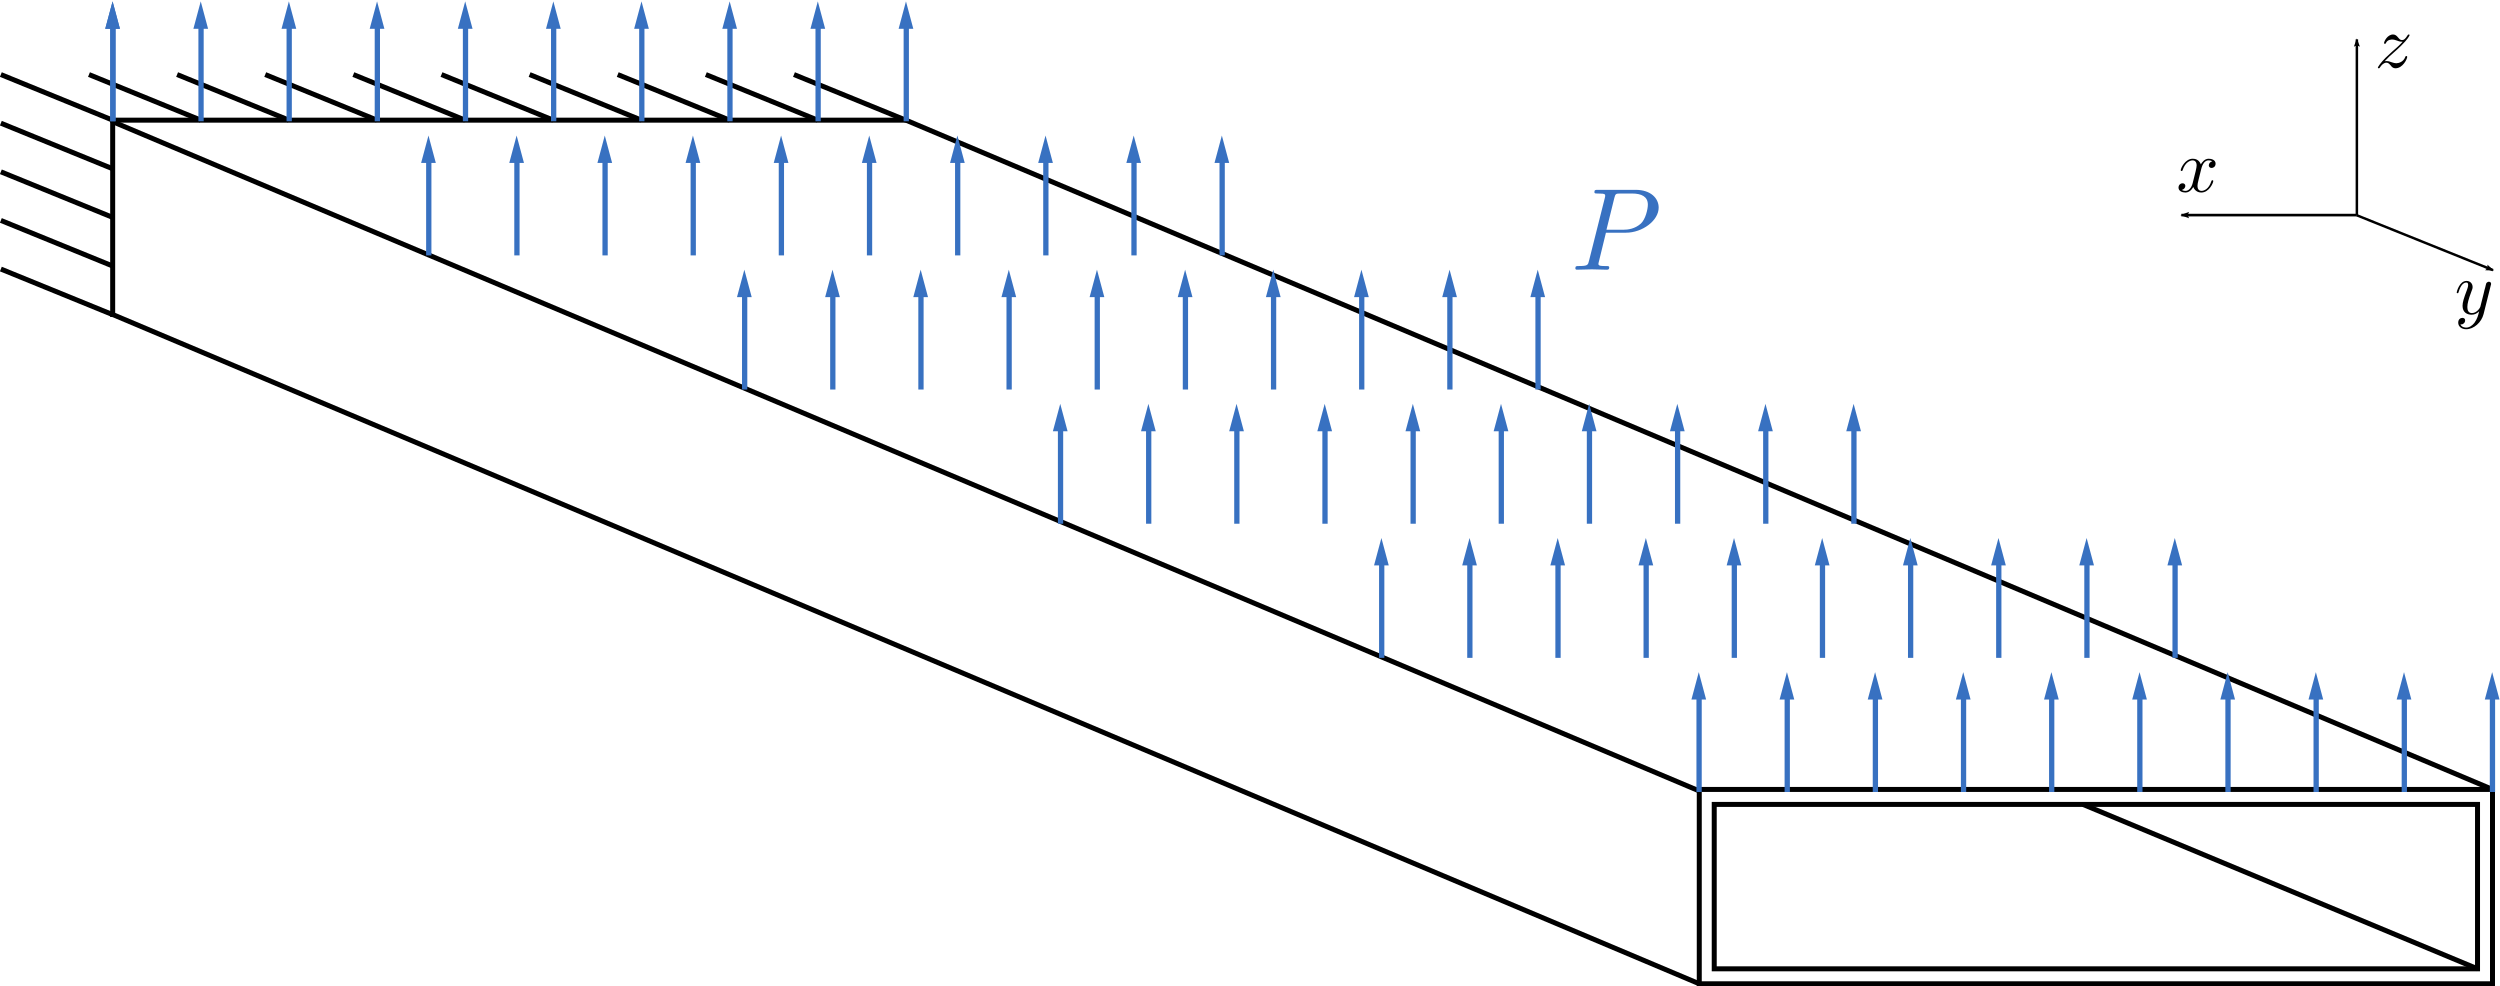 <?xml version="1.0" encoding="UTF-8" standalone="no"?>
<!-- Created with Inkscape (http://www.inkscape.org/) -->

<svg
   version="1.1"
   id="svg9"
   xml:space="preserve"
   width="250.401mm"
   height="98.773mm"
   viewBox="0 0 946.396 373.314"
   sodipodi:docname="04_BoxBeamUniformLoad.svg"
   inkscape:version="1.1 (c68e22c387, 2021-05-23)"
   xmlns:inkscape="http://www.inkscape.org/namespaces/inkscape"
   xmlns:sodipodi="http://sodipodi.sourceforge.net/DTD/sodipodi-0.dtd"
   xmlns:xlink="http://www.w3.org/1999/xlink"
   xmlns="http://www.w3.org/2000/svg"
   xmlns:svg="http://www.w3.org/2000/svg"><defs
     id="defs13"><marker
   style="overflow:visible"
   id="Tail"
   refX="0"
   refY="0"
   orient="auto"
   inkscape:stockid="Tail"
   inkscape:isstock="true"><g
     transform="scale(-1.2)"
     id="g10462"><path
       style="fill:none;fill-rule:evenodd;stroke:context-stroke;stroke-width:0.8;stroke-linecap:round"
       d="M -3.805,-3.959 0.544,0"
       id="path10450" /><path
       style="fill:none;fill-rule:evenodd;stroke:context-stroke;stroke-width:0.8;stroke-linecap:round"
       d="M -1.287,-3.959 3.062,0"
       id="path10452" /><path
       style="fill:none;fill-rule:evenodd;stroke:context-stroke;stroke-width:0.8;stroke-linecap:round"
       d="M 1.305,-3.959 5.654,0"
       id="path10454" /><path
       style="fill:none;fill-rule:evenodd;stroke:context-stroke;stroke-width:0.8;stroke-linecap:round"
       d="M -3.805,4.178 0.544,0.22"
       id="path10456" /><path
       style="fill:none;fill-rule:evenodd;stroke:context-stroke;stroke-width:0.8;stroke-linecap:round"
       d="M -1.287,4.178 3.062,0.22"
       id="path10458" /><path
       style="fill:none;fill-rule:evenodd;stroke:context-stroke;stroke-width:0.8;stroke-linecap:round"
       d="M 1.305,4.178 5.654,0.22"
       id="path10460" /></g></marker><marker
   style="overflow:visible"
   id="marker10675"
   refX="0"
   refY="0"
   orient="auto"
   inkscape:stockid="Arrow2Lend"
   inkscape:isstock="true"><path
     transform="matrix(-1.1,0,0,-1.1,-1.1,0)"
     d="M 8.719,4.034 -2.207,0.016 8.719,-4.002 c -1.745,2.372 -1.735,5.617 -6e-7,8.035 z"
     style="fill:context-stroke;fill-rule:evenodd;stroke-width:0.625;stroke-linejoin:round"
     id="path10435" /></marker><marker
   id="ExperimentalArrow"
   refX="5"
   refY="3"
   orient="auto-start-reverse"
   inkscape:stockid="ExperimentalArrow"
   inkscape:isstock="true"><path
     style="fill:context-stroke"
     d="M 10,3 0,6 V 0 Z"
     id="path12852" /></marker><marker
   style="overflow:visible"
   id="TriangleInL"
   refX="0"
   refY="0"
   orient="auto"
   inkscape:stockid="TriangleInL"
   inkscape:isstock="true"><path
     transform="scale(-0.8)"
     style="fill:context-stroke;fill-rule:evenodd;stroke:context-stroke;stroke-width:1pt"
     d="M 5.77,0 -2.88,5 V -5 Z"
     id="path12732" /></marker><marker
   style="overflow:visible"
   id="Arrow2Lstart"
   refX="0"
   refY="0"
   orient="auto"
   inkscape:stockid="Arrow2Lstart"
   inkscape:isstock="true"><path
     transform="matrix(1.1,0,0,1.1,1.1,0)"
     d="M 8.719,4.034 -2.207,0.016 8.719,-4.002 c -1.745,2.372 -1.735,5.617 -6e-7,8.035 z"
     style="fill:context-stroke;fill-rule:evenodd;stroke-width:0.625;stroke-linejoin:round"
     id="path12617" /></marker><marker
   style="overflow:visible"
   id="Arrow1Mstart"
   refX="0"
   refY="0"
   orient="auto"
   inkscape:stockid="Arrow1Mstart"
   inkscape:isstock="true"><path
     transform="matrix(0.4,0,0,0.4,4,0)"
     style="fill:context-stroke;fill-rule:evenodd;stroke:context-stroke;stroke-width:1pt"
     d="M 0,0 5,-5 -12.5,0 5,5 Z"
     id="path12605" /></marker><marker
   style="overflow:visible"
   id="marker14287"
   refX="0"
   refY="0"
   orient="auto"
   inkscape:stockid="Arrow1Lstart"
   inkscape:isstock="true"><path
     transform="matrix(0.8,0,0,0.8,10,0)"
     style="fill:context-stroke;fill-rule:evenodd;stroke:context-stroke;stroke-width:1pt"
     d="M 0,0 5,-5 -12.5,0 5,5 Z"
     id="path14285" /></marker><marker
   style="overflow:visible"
   id="marker14277"
   refX="0"
   refY="0"
   orient="auto"
   inkscape:stockid="Arrow1Lstart"
   inkscape:isstock="true"><path
     transform="matrix(0.8,0,0,0.8,10,0)"
     style="fill:context-stroke;fill-rule:evenodd;stroke:context-stroke;stroke-width:1pt"
     d="M 0,0 5,-5 -12.5,0 5,5 Z"
     id="path14275" /></marker><marker
   style="overflow:visible"
   id="Arrow1Lstart"
   refX="0"
   refY="0"
   orient="auto"
   inkscape:stockid="Arrow1Lstart"
   inkscape:isstock="true"><path
     transform="matrix(0.8,0,0,0.8,10,0)"
     style="fill:context-stroke;fill-rule:evenodd;stroke:context-stroke;stroke-width:1pt"
     d="M 0,0 5,-5 -12.5,0 5,5 Z"
     id="path12599" /></marker><marker
   style="overflow:visible"
   id="Arrow2Lend"
   refX="0"
   refY="0"
   orient="auto"
   inkscape:stockid="Arrow2Lend"
   inkscape:isstock="true"><path
     transform="matrix(-1.1,0,0,-1.1,-1.1,0)"
     d="M 8.719,4.034 -2.207,0.016 8.719,-4.002 c -1.745,2.372 -1.735,5.617 -6e-7,8.035 z"
     style="fill:context-stroke;fill-rule:evenodd;stroke-width:0.625;stroke-linejoin:round"
     id="path12620" /></marker><marker
   style="overflow:visible"
   id="Arrow1Lend"
   refX="0"
   refY="0"
   orient="auto"
   inkscape:stockid="Arrow1Lend"
   inkscape:isstock="true"><path
     transform="matrix(-0.8,0,0,-0.8,-10,0)"
     style="fill:context-stroke;fill-rule:evenodd;stroke:context-stroke;stroke-width:1pt"
     d="M 0,0 5,-5 -12.5,0 5,5 Z"
     id="path12602" /></marker><clipPath
   clipPathUnits="userSpaceOnUse"
   id="clipPath71"><path
     d="M 0,0 H 425.2 V 108 H 0 Z"
     id="path69" /></clipPath><clipPath
   clipPathUnits="userSpaceOnUse"
   id="clipPath155"><path
     d="M 0,108 H 425.2 V 0 H 0 Z"
     id="path153" /></clipPath><clipPath
   clipPathUnits="userSpaceOnUse"
   id="clipPath267"><path
     d="M 0,108 H 425.2 V 0 H 0 Z"
     id="path265" /></clipPath><clipPath
   clipPathUnits="userSpaceOnUse"
   id="clipPath369"><path
     d="M 0,108 H 425.2 V 0 H 0 Z"
     id="path367" /></clipPath><clipPath
   clipPathUnits="userSpaceOnUse"
   id="clipPath421"><path
     d="M 0,108 H 425.2 V 0 H 0 Z"
     id="path419" /></clipPath><g
   id="g9141">
      <symbol
   overflow="visible"
   id="symbol3403">
        <path
   style="stroke:none"
   d=""
   id="path6363" />
      </symbol>
      <symbol
   overflow="visible"
   id="symbol8454">
        <path
   style="stroke:none"
   d="m 2.641,-3.719 h 1.125 C 3.438,-2.25 3.344,-1.812 3.344,-1.141 c 0,0.141 0,0.406 0.078,0.75 0.109,0.438 0.219,0.5 0.359,0.5 0.203,0 0.422,-0.172 0.422,-0.375 0,-0.062 0,-0.078 -0.062,-0.219 -0.297,-0.719 -0.297,-1.375 -0.297,-1.656 0,-0.516 0.078,-1.062 0.188,-1.578 h 1.125 c 0.141,0 0.5,0 0.5,-0.344 0,-0.234 -0.219,-0.234 -0.406,-0.234 H 1.906 c -0.219,0 -0.594,0 -1.031,0.469 -0.344,0.391 -0.609,0.844 -0.609,0.891 0,0.016 0,0.109 0.125,0.109 0.078,0 0.094,-0.047 0.156,-0.125 C 1.031,-3.719 1.609,-3.719 1.812,-3.719 H 2.375 C 2.062,-2.516 1.531,-1.312 1.109,-0.406 1.031,-0.25 1.031,-0.234 1.031,-0.156 c 0,0.188 0.156,0.266 0.281,0.266 0.297,0 0.375,-0.281 0.5,-0.641 C 1.953,-1 1.953,-1.016 2.078,-1.516 Z m 0,0"
   id="path6537" />
      </symbol>
      <symbol
   overflow="visible"
   id="symbol9488">
        <path
   style="stroke:none"
   d="m 2.859,-6.812 c 0,0 0,-0.109 -0.125,-0.109 -0.234,0 -0.953,0.078 -1.219,0.109 -0.078,0 -0.188,0.016 -0.188,0.188 0,0.125 0.094,0.125 0.234,0.125 0.484,0 0.5,0.062 0.5,0.172 L 2.031,-6.125 0.594,-0.391 c -0.047,0.141 -0.047,0.156 -0.047,0.219 0,0.234 0.203,0.281 0.297,0.281 0.125,0 0.266,-0.094 0.328,-0.203 0.047,-0.094 0.5,-1.938 0.562,-2.188 0.344,0.031 1.156,0.188 1.156,0.844 0,0.078 0,0.109 -0.031,0.219 -0.016,0.109 -0.031,0.234 -0.031,0.344 0,0.578 0.391,0.984 0.906,0.984 0.297,0 0.578,-0.156 0.797,-0.531 0.25,-0.438 0.359,-0.984 0.359,-1 0,-0.109 -0.094,-0.109 -0.125,-0.109 -0.094,0 -0.109,0.047 -0.141,0.188 -0.203,0.719 -0.422,1.234 -0.859,1.234 -0.203,0 -0.328,-0.109 -0.328,-0.469 0,-0.172 0.047,-0.406 0.078,-0.562 C 3.562,-1.312 3.562,-1.344 3.562,-1.453 3.562,-2.094 2.938,-2.375 2.078,-2.5 2.391,-2.672 2.719,-2.984 2.938,-3.234 3.422,-3.766 3.875,-4.188 4.359,-4.188 c 0.062,0 0.078,0 0.094,0.016 0.125,0.016 0.125,0.016 0.219,0.078 0.016,0 0.016,0.016 0.031,0.031 -0.469,0.031 -0.562,0.422 -0.562,0.547 0,0.156 0.109,0.344 0.375,0.344 0.266,0 0.547,-0.219 0.547,-0.609 0,-0.297 -0.234,-0.625 -0.672,-0.625 -0.281,0 -0.734,0.078 -1.453,0.875 -0.344,0.375 -0.734,0.781 -1.109,0.922 z m 0,0"
   id="path1793" />
      </symbol>
      <symbol
   overflow="visible"
   id="symbol5950">
        <path
   style="stroke:none"
   d=""
   id="path7853" />
      </symbol>
      <symbol
   overflow="visible"
   id="symbol6395">
        <path
   style="stroke:none"
   d="M 3.516,-1.266 H 3.281 c -0.016,0.156 -0.094,0.562 -0.188,0.625 C 3.047,-0.594 2.516,-0.594 2.406,-0.594 H 1.125 c 0.734,-0.641 0.984,-0.844 1.391,-1.172 0.516,-0.406 1,-0.844 1,-1.5 0,-0.844 -0.734,-1.359 -1.625,-1.359 -0.859,0 -1.453,0.609 -1.453,1.25 0,0.344 0.297,0.391 0.375,0.391 0.156,0 0.359,-0.125 0.359,-0.375 0,-0.125 -0.047,-0.375 -0.406,-0.375 C 0.984,-4.219 1.453,-4.375 1.781,-4.375 c 0.703,0 1.062,0.547 1.062,1.109 0,0.609 -0.438,1.078 -0.656,1.328 L 0.516,-0.266 C 0.438,-0.203 0.438,-0.188 0.438,0 h 2.875 z m 0,0"
   id="path8420" />
      </symbol>
      <symbol
   overflow="visible"
   id="symbol3991">
        <path
   style="stroke:none"
   d="m 5.359,-2.344 c 0.094,0 0.25,0 0.25,-0.172 0,-0.172 -0.156,-0.172 -0.25,-0.172 H 0.75 c -0.094,0 -0.266,0 -0.266,0.172 0,0.172 0.156,0.172 0.266,0.172 z m 0,1.531 c 0.094,0 0.25,0 0.25,-0.156 0,-0.188 -0.156,-0.188 -0.25,-0.188 H 0.75 c -0.109,0 -0.266,0 -0.266,0.188 0,0.156 0.172,0.156 0.266,0.156 z m 0,0"
   id="path7312" />
      </symbol>
      <symbol
   overflow="visible"
   id="symbol7950">
        <path
   style="stroke:none"
   d="m 2.328,-4.438 c 0,-0.188 0,-0.188 -0.203,-0.188 -0.453,0.438 -1.078,0.438 -1.359,0.438 v 0.25 c 0.156,0 0.625,0 1,-0.188 v 3.547 c 0,0.234 0,0.328 -0.688,0.328 H 0.812 V 0 c 0.125,0 0.984,-0.031 1.234,-0.031 0.219,0 1.094,0.031 1.25,0.031 V -0.25 H 3.031 c -0.703,0 -0.703,-0.094 -0.703,-0.328 z m 0,0"
   id="path5580" />
      </symbol>
      <symbol
   overflow="visible"
   id="symbol8496">
        <path
   style="stroke:none"
   d=""
   id="path7260" />
      </symbol>
      <symbol
   overflow="visible"
   id="symbol2464">
        <path
   style="stroke:none"
   d="m 1.312,-3.266 v -0.25 c 0,-2.516 1.234,-2.875 1.75,-2.875 0.234,0 0.656,0.062 0.875,0.406 -0.156,0 -0.547,0 -0.547,0.438 0,0.312 0.234,0.469 0.453,0.469 0.156,0 0.469,-0.094 0.469,-0.484 0,-0.594 -0.438,-1.078 -1.266,-1.078 -1.281,0 -2.625,1.281 -2.625,3.484 0,2.672 1.156,3.375 2.078,3.375 1.109,0 2.062,-0.938 2.062,-2.25 0,-1.266 -0.891,-2.219 -2,-2.219 -0.672,0 -1.047,0.5 -1.25,0.984 z M 2.5,-0.062 c -0.625,0 -0.922,-0.594 -0.984,-0.75 -0.188,-0.469 -0.188,-1.266 -0.188,-1.438 0,-0.781 0.328,-1.781 1.219,-1.781 0.172,0 0.625,0 0.938,0.625 0.172,0.359 0.172,0.875 0.172,1.359 0,0.484 0,0.984 -0.172,1.344 C 3.188,-0.109 2.734,-0.062 2.5,-0.062 Z m 0,0"
   id="path2718" />
      </symbol>
      <symbol
   overflow="visible"
   id="symbol1699">
        <path
   style="stroke:none"
   d="m 6.844,-3.266 c 0.156,0 0.344,0 0.344,-0.188 C 7.188,-3.656 7,-3.656 6.859,-3.656 h -5.969 c -0.141,0 -0.328,0 -0.328,0.203 0,0.188 0.188,0.188 0.328,0.188 z m 0.016,1.938 c 0.141,0 0.328,0 0.328,-0.203 0,-0.188 -0.188,-0.188 -0.344,-0.188 H 0.891 c -0.141,0 -0.328,0 -0.328,0.188 0,0.203 0.188,0.203 0.328,0.203 z m 0,0"
   id="path4252" />
      </symbol>
      <symbol
   overflow="visible"
   id="symbol8588">
        <path
   style="stroke:none"
   d="M 1.766,-6.922 0.328,-6.812 V -6.5 c 0.703,0 0.781,0.062 0.781,0.562 V -0.75 c 0,0.438 -0.109,0.438 -0.781,0.438 V 0 C 0.656,-0.016 1.188,-0.031 1.438,-0.031 c 0.25,0 0.734,0.016 1.109,0.031 v -0.312 c -0.672,0 -0.781,0 -0.781,-0.438 z m 0,0"
   id="path9443" />
      </symbol>
      <symbol
   overflow="visible"
   id="symbol2369">
        <path
   style="stroke:none"
   d="M 1.766,-4.406 0.375,-4.297 v 0.312 c 0.641,0 0.734,0.062 0.734,0.547 V -0.75 c 0,0.438 -0.109,0.438 -0.781,0.438 V 0 C 0.641,-0.016 1.188,-0.031 1.422,-0.031 1.781,-0.031 2.125,-0.016 2.469,0 v -0.312 c -0.672,0 -0.703,-0.047 -0.703,-0.438 z m 0.031,-1.734 c 0,-0.312 -0.234,-0.531 -0.516,-0.531 -0.312,0 -0.531,0.266 -0.531,0.531 0,0.266 0.219,0.531 0.531,0.531 0.281,0 0.516,-0.219 0.516,-0.531 z m 0,0"
   id="path7358" />
      </symbol>
      <symbol
   overflow="visible"
   id="symbol5125">
        <path
   style="stroke:none"
   d="M 1.094,-3.422 V -0.75 c 0,0.438 -0.109,0.438 -0.781,0.438 V 0 c 0.359,-0.016 0.859,-0.031 1.141,-0.031 0.25,0 0.766,0.016 1.109,0.031 v -0.312 c -0.672,0 -0.781,0 -0.781,-0.438 V -2.594 C 1.781,-3.625 2.5,-4.188 3.125,-4.188 c 0.641,0 0.75,0.531 0.75,1.109 V -0.75 c 0,0.438 -0.109,0.438 -0.781,0.438 V 0 c 0.344,-0.016 0.859,-0.031 1.125,-0.031 0.25,0 0.781,0.016 1.109,0.031 v -0.312 c -0.656,0 -0.766,0 -0.766,-0.438 v -1.844 c 0,-1.031 0.703,-1.594 1.344,-1.594 0.625,0 0.734,0.531 0.734,1.109 V -0.75 c 0,0.438 -0.109,0.438 -0.781,0.438 V 0 c 0.344,-0.016 0.859,-0.031 1.125,-0.031 0.266,0 0.781,0.016 1.125,0.031 v -0.312 c -0.516,0 -0.766,0 -0.781,-0.297 v -1.906 c 0,-0.859 0,-1.156 -0.312,-1.516 -0.141,-0.172 -0.469,-0.375 -1.047,-0.375 -0.828,0 -1.281,0.594 -1.438,0.984 C 4.391,-4.297 3.656,-4.406 3.203,-4.406 2.469,-4.406 2,-3.984 1.719,-3.359 V -4.406 L 0.312,-4.297 v 0.312 c 0.703,0 0.781,0.062 0.781,0.562 z m 0,0"
   id="path885" />
      </symbol>
      <symbol
   overflow="visible"
   id="symbol7810">
        <path
   style="stroke:none"
   d="m 2.938,-6.375 c 0,-0.25 0,-0.266 -0.234,-0.266 C 2.078,-6 1.203,-6 0.891,-6 v 0.312 c 0.203,0 0.781,0 1.297,-0.266 v 5.172 c 0,0.359 -0.031,0.469 -0.922,0.469 h -0.312 V 0 c 0.344,-0.031 1.203,-0.031 1.609,-0.031 0.391,0 1.266,0 1.609,0.031 v -0.312 h -0.312 c -0.906,0 -0.922,-0.109 -0.922,-0.469 z m 0,0"
   id="path357" />
      </symbol>
      <symbol
   overflow="visible"
   id="symbol7308">
        <path
   style="stroke:none"
   d=""
   id="path5830" />
      </symbol>
      <symbol
   overflow="visible"
   id="symbol1868">
        <path
   style="stroke:none"
   d="m 0.844,-0.438 c -0.016,0.094 -0.062,0.266 -0.062,0.281 0,0.156 0.125,0.219 0.234,0.219 0.125,0 0.234,-0.078 0.281,-0.141 0.031,-0.062 0.078,-0.297 0.125,-0.438 0.031,-0.125 0.109,-0.453 0.141,-0.625 0.047,-0.156 0.094,-0.312 0.125,-0.469 0.078,-0.281 0.094,-0.344 0.297,-0.625 C 2.172,-2.516 2.5,-2.875 3.031,-2.875 c 0.391,0 0.406,0.359 0.406,0.484 0,0.422 -0.297,1.188 -0.406,1.484 -0.078,0.203 -0.109,0.266 -0.109,0.375 0,0.375 0.297,0.594 0.656,0.594 0.703,0 1,-0.953 1,-1.062 0,-0.094 -0.078,-0.094 -0.109,-0.094 -0.094,0 -0.094,0.047 -0.125,0.125 C 4.188,-0.406 3.875,-0.125 3.609,-0.125 c -0.156,0 -0.188,-0.094 -0.188,-0.25 0,-0.156 0.047,-0.25 0.172,-0.562 0.078,-0.219 0.359,-0.953 0.359,-1.344 0,-0.672 -0.531,-0.797 -0.906,-0.797 -0.578,0 -0.969,0.359 -1.172,0.641 -0.047,-0.484 -0.453,-0.641 -0.75,-0.641 -0.297,0 -0.453,0.219 -0.547,0.375 -0.156,0.266 -0.25,0.656 -0.25,0.703 0,0.078 0.094,0.078 0.125,0.078 0.094,0 0.094,-0.016 0.141,-0.203 0.109,-0.406 0.25,-0.75 0.516,-0.75 0.188,0 0.234,0.156 0.234,0.344 0,0.125 -0.062,0.391 -0.125,0.578 -0.047,0.188 -0.109,0.469 -0.141,0.625 z m 0,0"
   id="path4876" />
      </symbol>
      <symbol
   overflow="visible"
   id="symbol7241">
        <path
   style="stroke:none"
   d="m 2.188,-4.625 c 0,-0.016 0.016,-0.109 0.016,-0.109 0,-0.047 -0.016,-0.109 -0.109,-0.109 -0.141,0 -0.719,0.062 -0.891,0.078 -0.047,0 -0.156,0.016 -0.156,0.156 0,0.094 0.109,0.094 0.188,0.094 0.328,0 0.328,0.062 0.328,0.109 0,0.047 -0.016,0.094 -0.016,0.156 L 0.562,-0.312 c -0.047,0.125 -0.047,0.141 -0.047,0.156 0,0.109 0.094,0.219 0.25,0.219 0.188,0 0.266,-0.125 0.312,-0.281 0.016,-0.031 0.312,-1.266 0.344,-1.359 0.5,0.047 0.891,0.219 0.891,0.578 0,0.031 0,0.062 -0.016,0.141 -0.031,0.094 -0.031,0.141 -0.031,0.219 0,0.484 0.406,0.703 0.75,0.703 0.672,0 0.875,-1.047 0.875,-1.062 0,-0.094 -0.078,-0.094 -0.109,-0.094 -0.094,0 -0.109,0.047 -0.141,0.172 C 3.562,-0.625 3.375,-0.125 3.031,-0.125 c -0.188,0 -0.25,-0.172 -0.25,-0.359 0,-0.125 0,-0.141 0.047,-0.312 0.016,-0.031 0.031,-0.141 0.031,-0.219 0,-0.625 -0.828,-0.719 -1.125,-0.734 C 1.938,-1.875 2.188,-2.109 2.312,-2.219 2.672,-2.547 3.016,-2.875 3.406,-2.875 c 0.078,0 0.172,0.016 0.234,0.094 C 3.344,-2.734 3.281,-2.5 3.281,-2.391 c 0,0.141 0.109,0.25 0.266,0.25 0.203,0 0.406,-0.156 0.406,-0.438 0,-0.234 -0.172,-0.5 -0.531,-0.5 -0.406,0 -0.766,0.297 -1.125,0.625 C 2,-2.188 1.781,-1.969 1.484,-1.844 Z m 0,0"
   id="path1651" />
      </symbol>
      <symbol
   overflow="visible"
   id="symbol4493">
        <path
   style="stroke:none"
   d=""
   id="path4564" />
      </symbol>
      <symbol
   overflow="visible"
   id="symbol2384">
        <path
   style="stroke:none"
   d="m 6.406,-1.578 c -0.875,0.641 -0.984,1.562 -0.984,1.562 0,0.109 0.062,0.109 0.156,0.109 0.125,0 0.156,0 0.188,-0.125 0.047,-0.172 0.156,-0.609 0.516,-1 0.406,-0.422 0.75,-0.531 1.047,-0.625 0.031,-0.016 0.062,-0.047 0.062,-0.078 0,-0.078 -0.031,-0.094 -0.125,-0.125 C 6.266,-2.172 5.906,-2.891 5.75,-3.5 5.734,-3.578 5.672,-3.578 5.578,-3.578 c -0.094,0 -0.156,0 -0.156,0.094 0,0.016 0.062,0.484 0.406,0.969 0.156,0.234 0.359,0.438 0.578,0.594 H 0.812 c -0.109,0 -0.281,0 -0.281,0.172 0,0.172 0.172,0.172 0.281,0.172 z m 0,0"
   id="path7092" />
      </symbol>
      <symbol
   overflow="visible"
   id="symbol3319">
        <path
   style="stroke:none"
   d="m 4.031,-1.906 c -0.375,-0.438 -0.484,-0.547 -0.75,-0.734 -0.422,-0.312 -0.875,-0.438 -1.25,-0.438 -0.875,0 -1.5,0.75 -1.5,1.578 0,0.812 0.609,1.562 1.469,1.562 0.969,0 1.656,-0.781 1.906,-1.156 0.359,0.438 0.484,0.547 0.734,0.734 0.438,0.312 0.875,0.422 1.266,0.422 0.859,0 1.484,-0.734 1.484,-1.562 0,-0.828 -0.594,-1.578 -1.469,-1.578 -0.969,0 -1.641,0.797 -1.891,1.172 z m 0.219,0.25 c 0.281,-0.453 0.891,-1.156 1.734,-1.156 0.719,0 1.219,0.641 1.219,1.312 0,0.656 -0.547,1.188 -1.188,1.188 -0.656,0 -1.094,-0.531 -1.766,-1.344 z M 3.672,-1.359 C 3.406,-0.906 2.797,-0.188 1.938,-0.188 c -0.719,0 -1.203,-0.641 -1.203,-1.312 0,-0.672 0.547,-1.188 1.188,-1.188 0.641,0 1.094,0.531 1.75,1.328 z m 0,0"
   id="path1056" />
      </symbol>
      <symbol
   overflow="visible"
   id="symbol4722">
        <path
   style="stroke:none"
   d=""
   id="path1083" />
      </symbol>
      <symbol
   overflow="visible"
   id="symbol4764">
        <path
   style="stroke:none"
   d="m 12.625,13.953 1.203,-3.188 h -0.25 c -0.391,1.031 -1.453,1.719 -2.594,2.016 -0.203,0.047 -1.188,0.312 -3.094,0.312 H 1.875 L 6.953,7.141 C 7.016,7.062 7.031,7.031 7.031,6.984 c 0,-0.031 0,-0.062 -0.062,-0.156 L 2.328,0.484 H 7.781 c 1.344,0 2.25,0.141 2.344,0.156 0.531,0.078 1.406,0.25 2.188,0.75 0.25,0.156 0.922,0.609 1.266,1.406 h 0.25 L 12.625,0 H 0.844 c -0.234,0 -0.25,0.016 -0.281,0.062 0,0.031 0,0.234 0,0.344 l 5.266,7.203 -5.156,6.062 C 0.562,13.781 0.562,13.844 0.562,13.844 c 0,0.109 0.094,0.109 0.281,0.109 z m 0,0"
   id="path8074" />
      </symbol>
    </g>
  <g
   id="g8920">
      <symbol
   overflow="visible"
   id="symbol7394">
        <path
   style="stroke:none"
   d=""
   id="path8137" />
      </symbol>
      <symbol
   overflow="visible"
   id="symbol1601">
        <path
   style="stroke:none"
   d="m 2.859,-6.812 c 0,0 0,-0.109 -0.125,-0.109 -0.234,0 -0.953,0.078 -1.219,0.109 -0.078,0 -0.188,0.016 -0.188,0.188 0,0.125 0.094,0.125 0.234,0.125 0.484,0 0.5,0.062 0.5,0.172 L 2.031,-6.125 0.594,-0.391 c -0.047,0.141 -0.047,0.156 -0.047,0.219 0,0.234 0.203,0.281 0.297,0.281 0.125,0 0.266,-0.094 0.328,-0.203 0.047,-0.094 0.5,-1.938 0.562,-2.188 0.344,0.031 1.156,0.188 1.156,0.844 0,0.078 0,0.109 -0.031,0.219 -0.016,0.109 -0.031,0.234 -0.031,0.344 0,0.578 0.391,0.984 0.906,0.984 0.297,0 0.578,-0.156 0.797,-0.531 0.25,-0.438 0.359,-0.984 0.359,-1 0,-0.109 -0.094,-0.109 -0.125,-0.109 -0.094,0 -0.109,0.047 -0.141,0.188 -0.203,0.719 -0.422,1.234 -0.859,1.234 -0.203,0 -0.328,-0.109 -0.328,-0.469 0,-0.172 0.047,-0.406 0.078,-0.562 C 3.562,-1.312 3.562,-1.344 3.562,-1.453 3.562,-2.094 2.938,-2.375 2.078,-2.5 2.391,-2.672 2.719,-2.984 2.938,-3.234 3.422,-3.766 3.875,-4.188 4.359,-4.188 c 0.062,0 0.078,0 0.094,0.016 0.125,0.016 0.125,0.016 0.219,0.078 0.016,0 0.016,0.016 0.031,0.031 -0.469,0.031 -0.562,0.422 -0.562,0.547 0,0.156 0.109,0.344 0.375,0.344 0.266,0 0.547,-0.219 0.547,-0.609 0,-0.297 -0.234,-0.625 -0.672,-0.625 -0.281,0 -0.734,0.078 -1.453,0.875 -0.344,0.375 -0.734,0.781 -1.109,0.922 z m 0,0"
   id="path1941" />
      </symbol>
    </g>
  <g
   id="g9345">
      <symbol
   overflow="visible"
   id="symbol1253">
        <path
   style="stroke:none"
   d=""
   id="path2816" />
      </symbol>
      <symbol
   overflow="visible"
   id="symbol5385">
        <path
   style="stroke:none"
   d="m 4.531,-4.984 c 0,-0.656 -0.172,-2.047 -1.188,-2.047 -1.391,0 -2.922,2.812 -2.922,5.094 0,0.938 0.281,2.047 1.188,2.047 1.406,0 2.922,-2.859 2.922,-5.094 z M 1.469,-3.625 C 1.641,-4.25 1.844,-5.047 2.25,-5.766 2.516,-6.25 2.875,-6.812 3.328,-6.812 c 0.484,0 0.547,0.641 0.547,1.203 0,0.5 -0.078,1 -0.312,1.984 z m 2,0.328 C 3.359,-2.844 3.156,-2 2.766,-1.281 c -0.344,0.688 -0.719,1.172 -1.156,1.172 -0.328,0 -0.531,-0.297 -0.531,-1.219 0,-0.422 0.062,-1 0.312,-1.969 z m 0,0"
   id="path9955" />
      </symbol>
    </g>
  <g
   id="g9177">
      <symbol
   overflow="visible"
   id="symbol6261">
        <path
   style="stroke:none"
   d=""
   id="path2618" />
      </symbol>
      <symbol
   overflow="visible"
   id="symbol7649">
        <path
   style="stroke:none"
   d="m 5.734,-5.672 c 0,-0.75 -0.547,-1.359 -1.359,-1.359 -0.578,0 -0.859,0.156 -1.203,0.406 C 2.625,-6.219 2.078,-5.25 1.891,-4.5 L 0.297,1.828 C 0.297,1.875 0.344,1.938 0.422,1.938 0.5,1.938 0.531,1.906 0.531,1.891 L 1.234,-0.875 c 0.188,0.609 0.625,0.969 1.359,0.969 C 3.312,0.094 4.062,-0.25 4.516,-0.688 5,-1.141 5.312,-1.781 5.312,-2.516 c 0,-0.719 -0.375,-1.25 -0.734,-1.484 0.578,-0.344 1.156,-0.953 1.156,-1.672 z M 3.938,-4.016 c -0.125,0.047 -0.234,0.062 -0.484,0.062 -0.141,0 -0.328,0.016 -0.438,-0.031 0.031,-0.109 0.391,-0.078 0.5,-0.078 0.203,0 0.297,0 0.422,0.047 z M 5.172,-5.906 c 0,0.703 -0.375,1.422 -0.891,1.734 C 4,-4.281 3.812,-4.297 3.516,-4.297 c -0.219,0 -0.781,-0.016 -0.781,0.312 0,0.281 0.516,0.25 0.688,0.25 0.375,0 0.531,0 0.828,-0.125 0.375,0.359 0.422,0.672 0.438,1.125 0.016,0.578 -0.219,1.328 -0.5,1.719 C 3.797,-0.484 3.125,-0.125 2.562,-0.125 c -0.766,0 -1.141,-0.578 -1.141,-1.281 0,-0.094 0,-0.25 0.047,-0.438 L 2.109,-4.359 C 2.328,-5.219 3.047,-6.812 4.25,-6.812 c 0.578,0 0.922,0.312 0.922,0.906 z m 0,0"
   id="path1673" />
      </symbol>
      <symbol
   overflow="visible"
   id="symbol1133">
        <path
   style="stroke:none"
   d="m 4.531,-4.984 c 0,-0.656 -0.172,-2.047 -1.188,-2.047 -1.391,0 -2.922,2.812 -2.922,5.094 0,0.938 0.281,2.047 1.188,2.047 1.406,0 2.922,-2.859 2.922,-5.094 z M 1.469,-3.625 C 1.641,-4.25 1.844,-5.047 2.25,-5.766 2.516,-6.25 2.875,-6.812 3.328,-6.812 c 0.484,0 0.547,0.641 0.547,1.203 0,0.5 -0.078,1 -0.312,1.984 z m 2,0.328 C 3.359,-2.844 3.156,-2 2.766,-1.281 c -0.344,0.688 -0.719,1.172 -1.156,1.172 -0.328,0 -0.531,-0.297 -0.531,-1.219 0,-0.422 0.062,-1 0.312,-1.969 z m 0,0"
   id="path7887" />
      </symbol>
      <symbol
   overflow="visible"
   id="symbol2149">
        <path
   style="stroke:none"
   d=""
   id="path2671" />
      </symbol>
      <symbol
   overflow="visible"
   id="symbol617">
        <path
   style="stroke:none"
   d="m 6.844,-3.266 c 0.156,0 0.344,0 0.344,-0.188 C 7.188,-3.656 7,-3.656 6.859,-3.656 h -5.969 c -0.141,0 -0.328,0 -0.328,0.203 0,0.188 0.188,0.188 0.328,0.188 z m 0.016,1.938 c 0.141,0 0.328,0 0.328,-0.203 0,-0.188 -0.188,-0.188 -0.344,-0.188 H 0.891 c -0.141,0 -0.328,0 -0.328,0.188 0,0.203 0.188,0.203 0.328,0.203 z m 0,0"
   id="path5977" />
      </symbol>
      <symbol
   overflow="visible"
   id="symbol748">
        <path
   style="stroke:none"
   d="m 1.266,-0.766 1.062,-1.031 c 1.547,-1.375 2.141,-1.906 2.141,-2.906 0,-1.141 -0.891,-1.938 -2.109,-1.938 -1.125,0 -1.859,0.922 -1.859,1.812 0,0.547 0.5,0.547 0.531,0.547 0.172,0 0.516,-0.109 0.516,-0.531 0,-0.25 -0.188,-0.516 -0.531,-0.516 -0.078,0 -0.094,0 -0.125,0.016 0.219,-0.656 0.766,-1.016 1.344,-1.016 0.906,0 1.328,0.812 1.328,1.625 C 3.562,-3.906 3.078,-3.125 2.516,-2.5 l -1.906,2.125 C 0.5,-0.266 0.5,-0.234 0.5,0 H 4.203 L 4.469,-1.734 H 4.234 C 4.172,-1.438 4.109,-1 4,-0.844 3.938,-0.766 3.281,-0.766 3.062,-0.766 Z m 0,0"
   id="path8773" />
      </symbol>
    </g>
  <g
   id="g9270">
      <symbol
   overflow="visible"
   id="symbol6674">
        <path
   style="stroke:none"
   d=""
   id="path3411" />
      </symbol>
      <symbol
   overflow="visible"
   id="symbol832">
        <path
   style="stroke:none"
   d="m 1.266,-0.766 1.062,-1.031 c 1.547,-1.375 2.141,-1.906 2.141,-2.906 0,-1.141 -0.891,-1.938 -2.109,-1.938 -1.125,0 -1.859,0.922 -1.859,1.812 0,0.547 0.5,0.547 0.531,0.547 0.172,0 0.516,-0.109 0.516,-0.531 0,-0.25 -0.188,-0.516 -0.531,-0.516 -0.078,0 -0.094,0 -0.125,0.016 0.219,-0.656 0.766,-1.016 1.344,-1.016 0.906,0 1.328,0.812 1.328,1.625 C 3.562,-3.906 3.078,-3.125 2.516,-2.5 l -1.906,2.125 C 0.5,-0.266 0.5,-0.234 0.5,0 H 4.203 L 4.469,-1.734 H 4.234 C 4.172,-1.438 4.109,-1 4,-0.844 3.938,-0.766 3.281,-0.766 3.062,-0.766 Z m 0,0"
   id="path9379" />
      </symbol>
      <symbol
   overflow="visible"
   id="symbol1628">
        <path
   style="stroke:none"
   d="m 1.172,-2.172 c 0,-1.625 0.812,-2.047 1.344,-2.047 0.094,0 0.719,0.016 1.062,0.375 -0.406,0.031 -0.469,0.328 -0.469,0.453 0,0.266 0.188,0.453 0.453,0.453 0.266,0 0.469,-0.156 0.469,-0.469 0,-0.672 -0.766,-1.062 -1.531,-1.062 -1.25,0 -2.156,1.078 -2.156,2.312 0,1.281 0.984,2.266 2.141,2.266 1.328,0 1.656,-1.203 1.656,-1.297 0,-0.094 -0.109,-0.094 -0.141,-0.094 -0.078,0 -0.109,0.031 -0.125,0.094 -0.281,0.922 -0.938,1.047 -1.297,1.047 -0.531,0 -1.406,-0.422 -1.406,-2.031 z m 0,0"
   id="path569" />
      </symbol>
      <symbol
   overflow="visible"
   id="symbol1975">
        <path
   style="stroke:none"
   d="M 4.688,-2.141 C 4.688,-3.406 3.703,-4.469 2.5,-4.469 c -1.25,0 -2.219,1.094 -2.219,2.328 0,1.297 1.031,2.25 2.203,2.25 1.203,0 2.203,-0.984 2.203,-2.25 z m -2.188,2 c -0.438,0 -0.875,-0.203 -1.141,-0.672 -0.25,-0.438 -0.25,-1.047 -0.25,-1.406 0,-0.391 0,-0.922 0.234,-1.359 C 1.609,-4.031 2.078,-4.25 2.484,-4.25 c 0.438,0 0.859,0.219 1.125,0.656 0.266,0.422 0.266,1 0.266,1.375 0,0.359 0,0.906 -0.219,1.344 C 3.422,-0.422 2.984,-0.141 2.5,-0.141 Z m 0,0"
   id="path6903" />
      </symbol>
      <symbol
   overflow="visible"
   id="symbol9083">
        <path
   style="stroke:none"
   d="m 2.078,-1.938 c 0.219,0.047 1.031,0.203 1.031,0.922 0,0.5 -0.344,0.906 -1.125,0.906 -0.844,0 -1.203,-0.562 -1.391,-1.422 C 0.562,-1.656 0.562,-1.688 0.453,-1.688 c -0.125,0 -0.125,0.062 -0.125,0.234 V -0.125 c 0,0.172 0,0.234 0.109,0.234 0.047,0 0.062,-0.016 0.25,-0.203 0.016,-0.016 0.016,-0.031 0.203,-0.219 0.438,0.406 0.891,0.422 1.094,0.422 1.141,0 1.609,-0.672 1.609,-1.391 0,-0.516 -0.297,-0.828 -0.422,-0.938 C 2.844,-2.547 2.453,-2.625 2.031,-2.703 1.469,-2.812 0.812,-2.938 0.812,-3.516 c 0,-0.359 0.25,-0.766 1.109,-0.766 1.094,0 1.156,0.906 1.172,1.203 0,0.094 0.094,0.094 0.109,0.094 0.141,0 0.141,-0.047 0.141,-0.234 v -1.016 c 0,-0.156 0,-0.234 -0.109,-0.234 -0.047,0 -0.078,0 -0.203,0.125 -0.031,0.031 -0.125,0.125 -0.172,0.156 -0.375,-0.281 -0.781,-0.281 -0.938,-0.281 -1.219,0 -1.594,0.672 -1.594,1.234 0,0.344 0.156,0.625 0.422,0.844 0.328,0.25 0.609,0.312 1.328,0.453 z m 0,0"
   id="path3393" />
      </symbol>
      <symbol
   overflow="visible"
   id="symbol8201">
        <path
   style="stroke:none"
   d=""
   id="path4787" />
      </symbol>
      <symbol
   overflow="visible"
   id="symbol603">
        <path
   style="stroke:none"
   d="M 3.734,-6.031 C 3.812,-6.391 3.844,-6.5 4.781,-6.5 c 0.297,0 0.375,0 0.375,-0.188 0,-0.125 -0.109,-0.125 -0.156,-0.125 -0.328,0 -1.141,0.031 -1.469,0.031 -0.297,0 -1.031,-0.031 -1.328,-0.031 -0.062,0 -0.188,0 -0.188,0.203 0,0.109 0.094,0.109 0.281,0.109 0.016,0 0.203,0 0.375,0.016 0.172,0.031 0.266,0.031 0.266,0.172 0,0.031 0,0.062 -0.031,0.188 L 1.562,-0.781 c -0.094,0.391 -0.109,0.469 -0.906,0.469 -0.172,0 -0.266,0 -0.266,0.203 C 0.391,0 0.484,0 0.656,0 h 4.625 C 5.516,0 5.516,0 5.578,-0.172 L 6.375,-2.328 c 0.031,-0.109 0.031,-0.125 0.031,-0.141 0,-0.031 -0.031,-0.109 -0.109,-0.109 -0.094,0 -0.109,0.062 -0.172,0.219 -0.344,0.906 -0.781,2.047 -2.5,2.047 H 2.688 c -0.141,0 -0.172,0 -0.219,0 -0.109,-0.016 -0.141,-0.031 -0.141,-0.109 0,-0.031 0,-0.047 0.047,-0.219 z m 0,0"
   id="path4497" />
      </symbol>
      <symbol
   overflow="visible"
   id="symbol7617">
        <path
   style="stroke:none"
   d="m 4.531,-4.984 c 0,-0.656 -0.172,-2.047 -1.188,-2.047 -1.391,0 -2.922,2.812 -2.922,5.094 0,0.938 0.281,2.047 1.188,2.047 1.406,0 2.922,-2.859 2.922,-5.094 z M 1.469,-3.625 C 1.641,-4.25 1.844,-5.047 2.25,-5.766 2.516,-6.25 2.875,-6.812 3.328,-6.812 c 0.484,0 0.547,0.641 0.547,1.203 0,0.5 -0.078,1 -0.312,1.984 z m 2,0.328 C 3.359,-2.844 3.156,-2 2.766,-1.281 c -0.344,0.688 -0.719,1.172 -1.156,1.172 -0.328,0 -0.531,-0.297 -0.531,-1.219 0,-0.422 0.062,-1 0.312,-1.969 z m 0,0"
   id="path8490" />
      </symbol>
    </g>
  <g
   id="g2207">
      <symbol
   overflow="visible"
   id="symbol7159">
        <path
   style="stroke:none"
   d=""
   id="path3578" />
      </symbol>
      <symbol
   overflow="visible"
   id="symbol8303">
        <path
   style="stroke:none"
   d="m 1.266,-0.766 1.062,-1.031 c 1.547,-1.375 2.141,-1.906 2.141,-2.906 0,-1.141 -0.891,-1.938 -2.109,-1.938 -1.125,0 -1.859,0.922 -1.859,1.812 0,0.547 0.5,0.547 0.531,0.547 0.172,0 0.516,-0.109 0.516,-0.531 0,-0.25 -0.188,-0.516 -0.531,-0.516 -0.078,0 -0.094,0 -0.125,0.016 0.219,-0.656 0.766,-1.016 1.344,-1.016 0.906,0 1.328,0.812 1.328,1.625 C 3.562,-3.906 3.078,-3.125 2.516,-2.5 l -1.906,2.125 C 0.5,-0.266 0.5,-0.234 0.5,0 H 4.203 L 4.469,-1.734 H 4.234 C 4.172,-1.438 4.109,-1 4,-0.844 3.938,-0.766 3.281,-0.766 3.062,-0.766 Z m 0,0"
   id="path1759" />
      </symbol>
      <symbol
   overflow="visible"
   id="symbol4389">
        <path
   style="stroke:none"
   d=""
   id="path955" />
      </symbol>
      <symbol
   overflow="visible"
   id="symbol2210">
        <path
   style="stroke:none"
   d="M 3.734,-6.031 C 3.812,-6.391 3.844,-6.5 4.781,-6.5 c 0.297,0 0.375,0 0.375,-0.188 0,-0.125 -0.109,-0.125 -0.156,-0.125 -0.328,0 -1.141,0.031 -1.469,0.031 -0.297,0 -1.031,-0.031 -1.328,-0.031 -0.062,0 -0.188,0 -0.188,0.203 0,0.109 0.094,0.109 0.281,0.109 0.016,0 0.203,0 0.375,0.016 0.172,0.031 0.266,0.031 0.266,0.172 0,0.031 0,0.062 -0.031,0.188 L 1.562,-0.781 c -0.094,0.391 -0.109,0.469 -0.906,0.469 -0.172,0 -0.266,0 -0.266,0.203 C 0.391,0 0.484,0 0.656,0 h 4.625 C 5.516,0 5.516,0 5.578,-0.172 L 6.375,-2.328 c 0.031,-0.109 0.031,-0.125 0.031,-0.141 0,-0.031 -0.031,-0.109 -0.109,-0.109 -0.094,0 -0.109,0.062 -0.172,0.219 -0.344,0.906 -0.781,2.047 -2.5,2.047 H 2.688 c -0.141,0 -0.172,0 -0.219,0 -0.109,-0.016 -0.141,-0.031 -0.141,-0.109 0,-0.031 0,-0.047 0.047,-0.219 z m 0,0"
   id="path7743" />
      </symbol>
    </g>
  <g
   id="g6782">
      <symbol
   overflow="visible"
   id="symbol3931">
        <path
   style="stroke:none"
   d=""
   id="path6434" />
      </symbol>
      <symbol
   overflow="visible"
   id="symbol6255">
        <path
   style="stroke:none"
   d="M 3.016,-3.156 H 4.719 c 1.406,0 2.797,-1.031 2.797,-2.141 0,-0.781 -0.656,-1.516 -1.969,-1.516 h -3.219 c -0.188,0 -0.297,0 -0.297,0.188 0,0.125 0.078,0.125 0.281,0.125 0.125,0 0.312,0.016 0.422,0.016 0.172,0.031 0.219,0.047 0.219,0.172 0,0.031 0,0.062 -0.031,0.188 l -1.344,5.344 c -0.094,0.391 -0.109,0.469 -0.906,0.469 -0.156,0 -0.266,0 -0.266,0.188 C 0.406,0 0.516,0 0.547,0 0.828,0 1.531,-0.031 1.812,-0.031 c 0.219,0 0.438,0.016 0.641,0.016 0.219,0 0.438,0.016 0.641,0.016 0.078,0 0.203,0 0.203,-0.203 0,-0.109 -0.094,-0.109 -0.281,-0.109 -0.359,0 -0.641,0 -0.641,-0.172 0,-0.062 0.016,-0.109 0.031,-0.172 z M 3.734,-6.125 C 3.828,-6.469 3.844,-6.5 4.281,-6.5 h 0.953 c 0.828,0 1.359,0.266 1.359,0.953 0,0.391 -0.203,1.25 -0.594,1.609 -0.5,0.453 -1.094,0.531 -1.531,0.531 H 3.062 Z m 0,0"
   id="path5647" />
      </symbol>
    </g>
  <g
   id="g6780">
      <symbol
   overflow="visible"
   id="symbol5509">
        <path
   style="stroke:none"
   d=""
   id="path3046" />
      </symbol>
      <symbol
   overflow="visible"
   id="symbol5942">
        <path
   style="stroke:none"
   d="M 3.328,-3.016 C 3.391,-3.266 3.625,-4.188 4.312,-4.188 c 0.047,0 0.297,0 0.5,0.125 C 4.531,-4 4.344,-3.766 4.344,-3.516 c 0,0.156 0.109,0.344 0.375,0.344 0.219,0 0.531,-0.172 0.531,-0.578 0,-0.516 -0.578,-0.656 -0.922,-0.656 -0.578,0 -0.922,0.531 -1.047,0.75 -0.25,-0.656 -0.781,-0.75 -1.078,-0.75 -1.031,0 -1.609,1.281 -1.609,1.531 0,0.109 0.109,0.109 0.125,0.109 0.078,0 0.109,-0.031 0.125,-0.109 0.344,-1.062 1,-1.312 1.344,-1.312 0.188,0 0.531,0.094 0.531,0.672 0,0.312 -0.172,0.969 -0.531,2.375 -0.156,0.609 -0.516,1.031 -0.953,1.031 -0.062,0 -0.281,0 -0.5,-0.125 0.25,-0.062 0.469,-0.266 0.469,-0.547 0,-0.266 -0.219,-0.344 -0.359,-0.344 -0.312,0 -0.547,0.25 -0.547,0.578 0,0.453 0.484,0.656 0.922,0.656 0.672,0 1.031,-0.703 1.047,-0.75 0.125,0.359 0.484,0.75 1.078,0.75 1.031,0 1.594,-1.281 1.594,-1.531 0,-0.109 -0.078,-0.109 -0.109,-0.109 -0.094,0 -0.109,0.047 -0.141,0.109 -0.328,1.078 -1,1.312 -1.312,1.312 -0.391,0 -0.547,-0.312 -0.547,-0.656 0,-0.219 0.047,-0.438 0.156,-0.875 z m 0,0"
   id="path1388" />
      </symbol>
    </g>
  <g
   id="g4512">
      <symbol
   overflow="visible"
   id="symbol3266">
        <path
   style="stroke:none"
   d=""
   id="path2089" />
      </symbol>
      <symbol
   overflow="visible"
   id="symbol8042">
        <path
   style="stroke:none"
   d="m 4.844,-3.797 c 0.047,-0.141 0.047,-0.156 0.047,-0.234 0,-0.172 -0.141,-0.266 -0.297,-0.266 -0.094,0 -0.25,0.062 -0.344,0.203 -0.016,0.062 -0.109,0.359 -0.141,0.547 -0.078,0.25 -0.141,0.531 -0.203,0.797 l -0.453,1.797 c -0.031,0.141 -0.469,0.844 -1.125,0.844 -0.5,0 -0.609,-0.438 -0.609,-0.812 C 1.719,-1.375 1.891,-2 2.219,-2.875 2.375,-3.281 2.422,-3.391 2.422,-3.594 c 0,-0.438 -0.312,-0.812 -0.812,-0.812 -0.953,0 -1.312,1.453 -1.312,1.531 0,0.109 0.094,0.109 0.109,0.109 0.109,0 0.109,-0.031 0.156,-0.188 0.281,-0.938 0.672,-1.234 1.016,-1.234 0.078,0 0.25,0 0.25,0.312 0,0.25 -0.109,0.516 -0.172,0.703 -0.406,1.062 -0.578,1.625 -0.578,2.094 0,0.891 0.625,1.188 1.219,1.188 0.391,0 0.719,-0.172 1,-0.453 -0.125,0.516 -0.25,1.016 -0.641,1.547 -0.266,0.328 -0.641,0.625 -1.094,0.625 -0.141,0 -0.594,-0.031 -0.766,-0.422 0.156,0 0.297,0 0.422,-0.125 C 1.328,1.203 1.422,1.062 1.422,0.875 1.422,0.562 1.156,0.531 1.062,0.531 0.828,0.531 0.5,0.688 0.5,1.172 c 0,0.5 0.438,0.875 1.062,0.875 1.016,0 2.047,-0.906 2.328,-2.031 z m 0,0"
   id="path1520" />
      </symbol>
    </g>
  <g
   id="g1344">
      <symbol
   overflow="visible"
   id="symbol6177">
        <path
   style="stroke:none"
   d=""
   id="path2555" />
      </symbol>
      <symbol
   overflow="visible"
   id="symbol4071">
        <path
   style="stroke:none"
   d="M 3.016,-3.156 H 4.719 c 1.406,0 2.797,-1.031 2.797,-2.141 0,-0.781 -0.656,-1.516 -1.969,-1.516 h -3.219 c -0.188,0 -0.297,0 -0.297,0.188 0,0.125 0.078,0.125 0.281,0.125 0.125,0 0.312,0.016 0.422,0.016 0.172,0.031 0.219,0.047 0.219,0.172 0,0.031 0,0.062 -0.031,0.188 l -1.344,5.344 c -0.094,0.391 -0.109,0.469 -0.906,0.469 -0.156,0 -0.266,0 -0.266,0.188 C 0.406,0 0.516,0 0.547,0 0.828,0 1.531,-0.031 1.812,-0.031 c 0.219,0 0.438,0.016 0.641,0.016 0.219,0 0.438,0.016 0.641,0.016 0.078,0 0.203,0 0.203,-0.203 0,-0.109 -0.094,-0.109 -0.281,-0.109 -0.359,0 -0.641,0 -0.641,-0.172 0,-0.062 0.016,-0.109 0.031,-0.172 z M 3.734,-6.125 C 3.828,-6.469 3.844,-6.5 4.281,-6.5 h 0.953 c 0.828,0 1.359,0.266 1.359,0.953 0,0.391 -0.203,1.25 -0.594,1.609 -0.5,0.453 -1.094,0.531 -1.531,0.531 H 3.062 Z m 0,0"
   id="path9725" />
      </symbol>
      <symbol
   overflow="visible"
   id="symbol1760">
        <path
   style="stroke:none"
   d=""
   id="path1596" />
      </symbol>
      <symbol
   overflow="visible"
   id="symbol3363">
        <path
   style="stroke:none"
   d="M 1.734,-0.734 C 1.672,-0.5 1.438,-0.125 1.078,-0.125 c -0.016,0 -0.234,0 -0.375,-0.094 0.281,-0.094 0.312,-0.344 0.312,-0.391 0,-0.156 -0.125,-0.25 -0.281,-0.25 -0.203,0 -0.406,0.156 -0.406,0.422 0,0.344 0.391,0.5 0.734,0.5 0.328,0 0.609,-0.188 0.781,-0.484 C 2.016,-0.062 2.391,0.062 2.672,0.062 c 0.812,0 1.234,-0.859 1.234,-1.062 0,-0.094 -0.094,-0.094 -0.109,-0.094 -0.109,0 -0.109,0.047 -0.141,0.125 -0.141,0.484 -0.562,0.844 -0.953,0.844 -0.281,0 -0.422,-0.188 -0.422,-0.453 0,-0.188 0.172,-0.812 0.359,-1.594 C 2.781,-2.703 3.094,-2.875 3.328,-2.875 c 0.016,0 0.219,0 0.375,0.094 -0.219,0.062 -0.312,0.266 -0.312,0.391 0,0.141 0.125,0.25 0.281,0.25 0.156,0 0.391,-0.125 0.391,-0.422 0,-0.391 -0.453,-0.516 -0.719,-0.516 -0.359,0 -0.641,0.234 -0.781,0.5 -0.125,-0.281 -0.453,-0.5 -0.844,-0.5 C 0.938,-3.078 0.5,-2.219 0.5,-2 c 0,0.078 0.094,0.078 0.109,0.078 0.094,0 0.094,-0.016 0.141,-0.109 C 0.922,-2.578 1.359,-2.875 1.703,-2.875 1.938,-2.875 2.125,-2.75 2.125,-2.422 2.125,-2.281 2.031,-1.938 1.969,-1.688 Z m 0,0"
   id="path1586" />
      </symbol>
      <symbol
   overflow="visible"
   id="symbol6141">
        <path
   style="stroke:none"
   d="m 3.047,-2.672 c -0.25,0.047 -0.344,0.234 -0.344,0.391 0,0.188 0.141,0.266 0.266,0.266 0.156,0 0.391,-0.109 0.391,-0.453 0,-0.469 -0.531,-0.609 -0.906,-0.609 -1.047,0 -2.016,0.969 -2.016,1.938 0,0.594 0.406,1.203 1.281,1.203 1.188,0 1.734,-0.688 1.734,-0.781 0,-0.047 -0.062,-0.125 -0.125,-0.125 -0.031,0 -0.047,0.016 -0.109,0.078 C 2.672,-0.125 1.859,-0.125 1.734,-0.125 c -0.5,0 -0.719,-0.344 -0.719,-0.781 0,-0.188 0.094,-0.953 0.453,-1.438 0.266,-0.344 0.625,-0.531 0.984,-0.531 0.094,0 0.422,0.016 0.594,0.203 z m 0,0"
   id="path2212" />
      </symbol>
      <symbol
   overflow="visible"
   id="symbol2392">
        <path
   style="stroke:none"
   d="m 1.641,-1.406 c 0,-0.047 0.172,-0.672 0.172,-0.703 0.016,-0.062 0.219,-0.406 0.453,-0.578 0.062,-0.047 0.25,-0.188 0.562,-0.188 0.062,0 0.234,0 0.375,0.094 -0.219,0.062 -0.297,0.266 -0.297,0.391 0,0.141 0.109,0.25 0.266,0.25 0.172,0 0.391,-0.125 0.391,-0.422 0,-0.359 -0.375,-0.516 -0.734,-0.516 -0.359,0 -0.672,0.156 -0.984,0.5 -0.125,-0.422 -0.547,-0.5 -0.719,-0.5 -0.25,0 -0.422,0.172 -0.547,0.359 -0.156,0.266 -0.25,0.672 -0.25,0.719 0,0.078 0.094,0.078 0.125,0.078 0.094,0 0.094,-0.016 0.141,-0.203 0.109,-0.422 0.25,-0.75 0.516,-0.75 0.188,0 0.234,0.156 0.234,0.344 0,0.125 -0.062,0.391 -0.125,0.578 -0.047,0.188 -0.109,0.469 -0.141,0.625 L 0.844,-0.438 C 0.828,-0.344 0.781,-0.172 0.781,-0.156 0.781,0 0.906,0.062 1.016,0.062 1.125,0.062 1.266,0 1.312,-0.125 1.328,-0.172 1.406,-0.484 1.453,-0.656 Z m 0,0"
   id="path7658" />
      </symbol>
      <symbol
   overflow="visible"
   id="symbol5057">
        <path
   style="stroke:none"
   d=""
   id="path3900" />
      </symbol>
      <symbol
   overflow="visible"
   id="symbol3455">
        <path
   style="stroke:none"
   d="m 6.844,-3.266 c 0.156,0 0.344,0 0.344,-0.188 C 7.188,-3.656 7,-3.656 6.859,-3.656 h -5.969 c -0.141,0 -0.328,0 -0.328,0.203 0,0.188 0.188,0.188 0.328,0.188 z m 0.016,1.938 c 0.141,0 0.328,0 0.328,-0.203 0,-0.188 -0.188,-0.188 -0.344,-0.188 H 0.891 c -0.141,0 -0.328,0 -0.328,0.188 0,0.203 0.188,0.203 0.328,0.203 z m 0,0"
   id="path7817" />
      </symbol>
      <symbol
   overflow="visible"
   id="symbol948">
        <path
   style="stroke:none"
   d="m 1.266,-0.766 1.062,-1.031 c 1.547,-1.375 2.141,-1.906 2.141,-2.906 0,-1.141 -0.891,-1.938 -2.109,-1.938 -1.125,0 -1.859,0.922 -1.859,1.812 0,0.547 0.5,0.547 0.531,0.547 0.172,0 0.516,-0.109 0.516,-0.531 0,-0.25 -0.188,-0.516 -0.531,-0.516 -0.078,0 -0.094,0 -0.125,0.016 0.219,-0.656 0.766,-1.016 1.344,-1.016 0.906,0 1.328,0.812 1.328,1.625 C 3.562,-3.906 3.078,-3.125 2.516,-2.5 l -1.906,2.125 C 0.5,-0.266 0.5,-0.234 0.5,0 H 4.203 L 4.469,-1.734 H 4.234 C 4.172,-1.438 4.109,-1 4,-0.844 3.938,-0.766 3.281,-0.766 3.062,-0.766 Z m 0,0"
   id="path1857" />
      </symbol>
    </g>
  <g
   id="g4464">
      <symbol
   overflow="visible"
   id="symbol2008">
        <path
   style="stroke:none"
   d=""
   id="path8724" />
      </symbol>
      <symbol
   overflow="visible"
   id="symbol4645">
        <path
   style="stroke:none"
   d="M 3.016,-3.156 H 4.719 c 1.406,0 2.797,-1.031 2.797,-2.141 0,-0.781 -0.656,-1.516 -1.969,-1.516 h -3.219 c -0.188,0 -0.297,0 -0.297,0.188 0,0.125 0.078,0.125 0.281,0.125 0.125,0 0.312,0.016 0.422,0.016 0.172,0.031 0.219,0.047 0.219,0.172 0,0.031 0,0.062 -0.031,0.188 l -1.344,5.344 c -0.094,0.391 -0.109,0.469 -0.906,0.469 -0.156,0 -0.266,0 -0.266,0.188 C 0.406,0 0.516,0 0.547,0 0.828,0 1.531,-0.031 1.812,-0.031 c 0.219,0 0.438,0.016 0.641,0.016 0.219,0 0.438,0.016 0.641,0.016 0.078,0 0.203,0 0.203,-0.203 0,-0.109 -0.094,-0.109 -0.281,-0.109 -0.359,0 -0.641,0 -0.641,-0.172 0,-0.062 0.016,-0.109 0.031,-0.172 z M 3.734,-6.125 C 3.828,-6.469 3.844,-6.5 4.281,-6.5 h 0.953 c 0.828,0 1.359,0.266 1.359,0.953 0,0.391 -0.203,1.25 -0.594,1.609 -0.5,0.453 -1.094,0.531 -1.531,0.531 H 3.062 Z m 0,0"
   id="path5943" />
      </symbol>
      <symbol
   overflow="visible"
   id="symbol5433">
        <path
   style="stroke:none"
   d="M 6.734,-2.266 C 6.844,-2.328 6.922,-2.375 6.922,-2.5 c 0,-0.109 -0.078,-0.156 -0.188,-0.219 L 1.203,-5.312 C 1.078,-5.391 1.062,-5.391 1.031,-5.391 c -0.109,0 -0.203,0.094 -0.203,0.203 0,0.094 0.047,0.156 0.188,0.219 L 6.25,-2.5 1.016,-0.016 c -0.141,0.062 -0.188,0.125 -0.188,0.219 0,0.109 0.094,0.203 0.203,0.203 0.031,0 0.047,0 0.172,-0.078 z m 0,0"
   id="path2108" />
      </symbol>
      <symbol
   overflow="visible"
   id="symbol9156">
        <path
   style="stroke:none"
   d=""
   id="path3244" />
      </symbol>
      <symbol
   overflow="visible"
   id="symbol8480">
        <path
   style="stroke:none"
   d="M 1.734,-0.734 C 1.672,-0.5 1.438,-0.125 1.078,-0.125 c -0.016,0 -0.234,0 -0.375,-0.094 0.281,-0.094 0.312,-0.344 0.312,-0.391 0,-0.156 -0.125,-0.25 -0.281,-0.25 -0.203,0 -0.406,0.156 -0.406,0.422 0,0.344 0.391,0.5 0.734,0.5 0.328,0 0.609,-0.188 0.781,-0.484 C 2.016,-0.062 2.391,0.062 2.672,0.062 c 0.812,0 1.234,-0.859 1.234,-1.062 0,-0.094 -0.094,-0.094 -0.109,-0.094 -0.109,0 -0.109,0.047 -0.141,0.125 -0.141,0.484 -0.562,0.844 -0.953,0.844 -0.281,0 -0.422,-0.188 -0.422,-0.453 0,-0.188 0.172,-0.812 0.359,-1.594 C 2.781,-2.703 3.094,-2.875 3.328,-2.875 c 0.016,0 0.219,0 0.375,0.094 -0.219,0.062 -0.312,0.266 -0.312,0.391 0,0.141 0.125,0.25 0.281,0.25 0.156,0 0.391,-0.125 0.391,-0.422 0,-0.391 -0.453,-0.516 -0.719,-0.516 -0.359,0 -0.641,0.234 -0.781,0.5 -0.125,-0.281 -0.453,-0.5 -0.844,-0.5 C 0.938,-3.078 0.5,-2.219 0.5,-2 c 0,0.078 0.094,0.078 0.109,0.078 0.094,0 0.094,-0.016 0.141,-0.109 C 0.922,-2.578 1.359,-2.875 1.703,-2.875 1.938,-2.875 2.125,-2.75 2.125,-2.422 2.125,-2.281 2.031,-1.938 1.969,-1.688 Z m 0,0"
   id="path15" />
      </symbol>
      <symbol
   overflow="visible"
   id="symbol8692">
        <path
   style="stroke:none"
   d="m 3.047,-2.672 c -0.25,0.047 -0.344,0.234 -0.344,0.391 0,0.188 0.141,0.266 0.266,0.266 0.156,0 0.391,-0.109 0.391,-0.453 0,-0.469 -0.531,-0.609 -0.906,-0.609 -1.047,0 -2.016,0.969 -2.016,1.938 0,0.594 0.406,1.203 1.281,1.203 1.188,0 1.734,-0.688 1.734,-0.781 0,-0.047 -0.062,-0.125 -0.125,-0.125 -0.031,0 -0.047,0.016 -0.109,0.078 C 2.672,-0.125 1.859,-0.125 1.734,-0.125 c -0.5,0 -0.719,-0.344 -0.719,-0.781 0,-0.188 0.094,-0.953 0.453,-1.438 0.266,-0.344 0.625,-0.531 0.984,-0.531 0.094,0 0.422,0.016 0.594,0.203 z m 0,0"
   id="path5372" />
      </symbol>
      <symbol
   overflow="visible"
   id="symbol9015">
        <path
   style="stroke:none"
   d="m 1.641,-1.406 c 0,-0.047 0.172,-0.672 0.172,-0.703 0.016,-0.062 0.219,-0.406 0.453,-0.578 0.062,-0.047 0.25,-0.188 0.562,-0.188 0.062,0 0.234,0 0.375,0.094 -0.219,0.062 -0.297,0.266 -0.297,0.391 0,0.141 0.109,0.25 0.266,0.25 0.172,0 0.391,-0.125 0.391,-0.422 0,-0.359 -0.375,-0.516 -0.734,-0.516 -0.359,0 -0.672,0.156 -0.984,0.5 -0.125,-0.422 -0.547,-0.5 -0.719,-0.5 -0.25,0 -0.422,0.172 -0.547,0.359 -0.156,0.266 -0.25,0.672 -0.25,0.719 0,0.078 0.094,0.078 0.125,0.078 0.094,0 0.094,-0.016 0.141,-0.203 0.109,-0.422 0.25,-0.75 0.516,-0.75 0.188,0 0.234,0.156 0.234,0.344 0,0.125 -0.062,0.391 -0.125,0.578 -0.047,0.188 -0.109,0.469 -0.141,0.625 L 0.844,-0.438 C 0.828,-0.344 0.781,-0.172 0.781,-0.156 0.781,0 0.906,0.062 1.016,0.062 1.125,0.062 1.266,0 1.312,-0.125 1.328,-0.172 1.406,-0.484 1.453,-0.656 Z m 0,0"
   id="path6905" />
      </symbol>
    </g>
  <g
   id="g1975">
      <symbol
   overflow="visible"
   id="symbol7902">
        <path
   style="stroke:none"
   d=""
   id="path3552" />
      </symbol>
      <symbol
   overflow="visible"
   id="symbol1678">
        <path
   style="stroke:none"
   d="M 3.016,-3.156 H 4.719 c 1.406,0 2.797,-1.031 2.797,-2.141 0,-0.781 -0.656,-1.516 -1.969,-1.516 h -3.219 c -0.188,0 -0.297,0 -0.297,0.188 0,0.125 0.078,0.125 0.281,0.125 0.125,0 0.312,0.016 0.422,0.016 0.172,0.031 0.219,0.047 0.219,0.172 0,0.031 0,0.062 -0.031,0.188 l -1.344,5.344 c -0.094,0.391 -0.109,0.469 -0.906,0.469 -0.156,0 -0.266,0 -0.266,0.188 C 0.406,0 0.516,0 0.547,0 0.828,0 1.531,-0.031 1.812,-0.031 c 0.219,0 0.438,0.016 0.641,0.016 0.219,0 0.438,0.016 0.641,0.016 0.078,0 0.203,0 0.203,-0.203 0,-0.109 -0.094,-0.109 -0.281,-0.109 -0.359,0 -0.641,0 -0.641,-0.172 0,-0.062 0.016,-0.109 0.031,-0.172 z M 3.734,-6.125 C 3.828,-6.469 3.844,-6.5 4.281,-6.5 h 0.953 c 0.828,0 1.359,0.266 1.359,0.953 0,0.391 -0.203,1.25 -0.594,1.609 -0.5,0.453 -1.094,0.531 -1.531,0.531 H 3.062 Z m 0,0"
   id="path26" />
      </symbol>
      <symbol
   overflow="visible"
   id="symbol7292">
        <path
   style="stroke:none"
   d="m 6.734,-4.969 c 0.109,-0.062 0.188,-0.109 0.188,-0.219 0,-0.109 -0.094,-0.203 -0.203,-0.203 -0.031,0 -0.047,0 -0.172,0.078 l -5.531,2.594 c -0.109,0.062 -0.188,0.109 -0.188,0.219 0,0.125 0.078,0.172 0.188,0.234 l 5.531,2.594 C 6.672,0.406 6.688,0.406 6.719,0.406 c 0.109,0 0.203,-0.094 0.203,-0.203 0,-0.109 -0.078,-0.156 -0.188,-0.219 L 1.5,-2.5 Z m 0,0"
   id="path1384" />
      </symbol>
      <symbol
   overflow="visible"
   id="symbol4891">
        <path
   style="stroke:none"
   d=""
   id="path2007" />
      </symbol>
      <symbol
   overflow="visible"
   id="symbol3863">
        <path
   style="stroke:none"
   d="M 3.875,-2.625 C 3.906,-2.719 3.906,-2.734 3.906,-2.781 3.906,-2.922 3.797,-3 3.672,-3 3.594,-3 3.469,-2.969 3.391,-2.844 3.359,-2.797 3.312,-2.578 3.281,-2.438 L 3.125,-1.859 c -0.031,0.172 -0.25,1.047 -0.281,1.125 0,0 -0.312,0.609 -0.844,0.609 -0.484,0 -0.484,-0.453 -0.484,-0.578 0,-0.375 0.156,-0.812 0.375,-1.359 C 1.969,-2.281 2,-2.359 2,-2.484 2,-2.812 1.719,-3.078 1.344,-3.078 0.641,-3.078 0.328,-2.125 0.328,-2 c 0,0.078 0.094,0.078 0.125,0.078 0.094,0 0.094,-0.031 0.125,-0.109 C 0.75,-2.609 1.047,-2.875 1.328,-2.875 1.438,-2.875 1.5,-2.797 1.5,-2.641 c 0,0.172 -0.062,0.312 -0.094,0.406 C 1.062,-1.375 1,-1.125 1,-0.812 1,-0.703 1,-0.375 1.266,-0.141 1.484,0.031 1.781,0.062 1.969,0.062 2.25,0.062 2.5,-0.031 2.719,-0.25 2.641,0.141 2.562,0.438 2.266,0.781 2.078,1 1.797,1.219 1.422,1.219 c -0.047,0 -0.375,0 -0.516,-0.219 0.375,-0.047 0.375,-0.375 0.375,-0.391 0,-0.219 -0.203,-0.266 -0.266,-0.266 -0.172,0 -0.406,0.141 -0.406,0.469 0,0.344 0.328,0.609 0.828,0.609 C 2.141,1.422 3,0.875 3.219,0 Z m 0,0"
   id="path2281" />
      </symbol>
      <symbol
   overflow="visible"
   id="symbol238">
        <path
   style="stroke:none"
   d="M 1.734,-0.734 C 1.672,-0.5 1.438,-0.125 1.078,-0.125 c -0.016,0 -0.234,0 -0.375,-0.094 0.281,-0.094 0.312,-0.344 0.312,-0.391 0,-0.156 -0.125,-0.25 -0.281,-0.25 -0.203,0 -0.406,0.156 -0.406,0.422 0,0.344 0.391,0.5 0.734,0.5 0.328,0 0.609,-0.188 0.781,-0.484 C 2.016,-0.062 2.391,0.062 2.672,0.062 c 0.812,0 1.234,-0.859 1.234,-1.062 0,-0.094 -0.094,-0.094 -0.109,-0.094 -0.109,0 -0.109,0.047 -0.141,0.125 -0.141,0.484 -0.562,0.844 -0.953,0.844 -0.281,0 -0.422,-0.188 -0.422,-0.453 0,-0.188 0.172,-0.812 0.359,-1.594 C 2.781,-2.703 3.094,-2.875 3.328,-2.875 c 0.016,0 0.219,0 0.375,0.094 -0.219,0.062 -0.312,0.266 -0.312,0.391 0,0.141 0.125,0.25 0.281,0.25 0.156,0 0.391,-0.125 0.391,-0.422 0,-0.391 -0.453,-0.516 -0.719,-0.516 -0.359,0 -0.641,0.234 -0.781,0.5 -0.125,-0.281 -0.453,-0.5 -0.844,-0.5 C 0.938,-3.078 0.5,-2.219 0.5,-2 c 0,0.078 0.094,0.078 0.109,0.078 0.094,0 0.094,-0.016 0.141,-0.109 C 0.922,-2.578 1.359,-2.875 1.703,-2.875 1.938,-2.875 2.125,-2.75 2.125,-2.422 2.125,-2.281 2.031,-1.938 1.969,-1.688 Z m 0,0"
   id="path5601" />
      </symbol>
    </g>
  <g
   id="g3484">
      <symbol
   overflow="visible"
   id="symbol9290">
        <path
   style="stroke:none"
   d=""
   id="path165" />
      </symbol>
      <symbol
   overflow="visible"
   id="symbol6399">
        <path
   style="stroke:none"
   d="M 3.016,-3.156 H 4.719 c 1.406,0 2.797,-1.031 2.797,-2.141 0,-0.781 -0.656,-1.516 -1.969,-1.516 h -3.219 c -0.188,0 -0.297,0 -0.297,0.188 0,0.125 0.078,0.125 0.281,0.125 0.125,0 0.312,0.016 0.422,0.016 0.172,0.031 0.219,0.047 0.219,0.172 0,0.031 0,0.062 -0.031,0.188 l -1.344,5.344 c -0.094,0.391 -0.109,0.469 -0.906,0.469 -0.156,0 -0.266,0 -0.266,0.188 C 0.406,0 0.516,0 0.547,0 0.828,0 1.531,-0.031 1.812,-0.031 c 0.219,0 0.438,0.016 0.641,0.016 0.219,0 0.438,0.016 0.641,0.016 0.078,0 0.203,0 0.203,-0.203 0,-0.109 -0.094,-0.109 -0.281,-0.109 -0.359,0 -0.641,0 -0.641,-0.172 0,-0.062 0.016,-0.109 0.031,-0.172 z M 3.734,-6.125 C 3.828,-6.469 3.844,-6.5 4.281,-6.5 h 0.953 c 0.828,0 1.359,0.266 1.359,0.953 0,0.391 -0.203,1.25 -0.594,1.609 -0.5,0.453 -1.094,0.531 -1.531,0.531 H 3.062 Z m 0,0"
   id="path1549" />
      </symbol>
      <symbol
   overflow="visible"
   id="symbol7501">
        <path
   style="stroke:none"
   d="m 6.734,-4.969 c 0.109,-0.062 0.188,-0.109 0.188,-0.219 0,-0.109 -0.094,-0.203 -0.203,-0.203 -0.031,0 -0.047,0 -0.172,0.078 l -5.531,2.594 c -0.109,0.062 -0.188,0.109 -0.188,0.219 0,0.125 0.078,0.172 0.188,0.234 l 5.531,2.594 C 6.672,0.406 6.688,0.406 6.719,0.406 c 0.109,0 0.203,-0.094 0.203,-0.203 0,-0.109 -0.078,-0.156 -0.188,-0.219 L 1.5,-2.5 Z m 0,0"
   id="path7185" />
      </symbol>
      <symbol
   overflow="visible"
   id="symbol7107">
        <path
   style="stroke:none"
   d=""
   id="path5234" />
      </symbol>
      <symbol
   overflow="visible"
   id="symbol3902">
        <path
   style="stroke:none"
   d="M 3.875,-2.625 C 3.906,-2.719 3.906,-2.734 3.906,-2.781 3.906,-2.922 3.797,-3 3.672,-3 3.594,-3 3.469,-2.969 3.391,-2.844 3.359,-2.797 3.312,-2.578 3.281,-2.438 L 3.125,-1.859 c -0.031,0.172 -0.25,1.047 -0.281,1.125 0,0 -0.312,0.609 -0.844,0.609 -0.484,0 -0.484,-0.453 -0.484,-0.578 0,-0.375 0.156,-0.812 0.375,-1.359 C 1.969,-2.281 2,-2.359 2,-2.484 2,-2.812 1.719,-3.078 1.344,-3.078 0.641,-3.078 0.328,-2.125 0.328,-2 c 0,0.078 0.094,0.078 0.125,0.078 0.094,0 0.094,-0.031 0.125,-0.109 C 0.75,-2.609 1.047,-2.875 1.328,-2.875 1.438,-2.875 1.5,-2.797 1.5,-2.641 c 0,0.172 -0.062,0.312 -0.094,0.406 C 1.062,-1.375 1,-1.125 1,-0.812 1,-0.703 1,-0.375 1.266,-0.141 1.484,0.031 1.781,0.062 1.969,0.062 2.25,0.062 2.5,-0.031 2.719,-0.25 2.641,0.141 2.562,0.438 2.266,0.781 2.078,1 1.797,1.219 1.422,1.219 c -0.047,0 -0.375,0 -0.516,-0.219 0.375,-0.047 0.375,-0.375 0.375,-0.391 0,-0.219 -0.203,-0.266 -0.266,-0.266 -0.172,0 -0.406,0.141 -0.406,0.469 0,0.344 0.328,0.609 0.828,0.609 C 2.141,1.422 3,0.875 3.219,0 Z m 0,0"
   id="path6295" />
      </symbol>
      <symbol
   overflow="visible"
   id="symbol8290">
        <path
   style="stroke:none"
   d="M 1.734,-0.734 C 1.672,-0.5 1.438,-0.125 1.078,-0.125 c -0.016,0 -0.234,0 -0.375,-0.094 0.281,-0.094 0.312,-0.344 0.312,-0.391 0,-0.156 -0.125,-0.25 -0.281,-0.25 -0.203,0 -0.406,0.156 -0.406,0.422 0,0.344 0.391,0.5 0.734,0.5 0.328,0 0.609,-0.188 0.781,-0.484 C 2.016,-0.062 2.391,0.062 2.672,0.062 c 0.812,0 1.234,-0.859 1.234,-1.062 0,-0.094 -0.094,-0.094 -0.109,-0.094 -0.109,0 -0.109,0.047 -0.141,0.125 -0.141,0.484 -0.562,0.844 -0.953,0.844 -0.281,0 -0.422,-0.188 -0.422,-0.453 0,-0.188 0.172,-0.812 0.359,-1.594 C 2.781,-2.703 3.094,-2.875 3.328,-2.875 c 0.016,0 0.219,0 0.375,0.094 -0.219,0.062 -0.312,0.266 -0.312,0.391 0,0.141 0.125,0.25 0.281,0.25 0.156,0 0.391,-0.125 0.391,-0.422 0,-0.391 -0.453,-0.516 -0.719,-0.516 -0.359,0 -0.641,0.234 -0.781,0.5 -0.125,-0.281 -0.453,-0.5 -0.844,-0.5 C 0.938,-3.078 0.5,-2.219 0.5,-2 c 0,0.078 0.094,0.078 0.109,0.078 0.094,0 0.094,-0.016 0.141,-0.109 C 0.922,-2.578 1.359,-2.875 1.703,-2.875 1.938,-2.875 2.125,-2.75 2.125,-2.422 2.125,-2.281 2.031,-1.938 1.969,-1.688 Z m 0,0"
   id="path8806" />
      </symbol>
    </g>
  <g
   id="g7516">
      <symbol
   overflow="visible"
   id="symbol1390">
        <path
   style="stroke:none"
   d=""
   id="path2463" />
      </symbol>
      <symbol
   overflow="visible"
   id="symbol2039">
        <path
   style="stroke:none"
   d="M 3.016,-3.156 H 4.719 c 1.406,0 2.797,-1.031 2.797,-2.141 0,-0.781 -0.656,-1.516 -1.969,-1.516 h -3.219 c -0.188,0 -0.297,0 -0.297,0.188 0,0.125 0.078,0.125 0.281,0.125 0.125,0 0.312,0.016 0.422,0.016 0.172,0.031 0.219,0.047 0.219,0.172 0,0.031 0,0.062 -0.031,0.188 l -1.344,5.344 c -0.094,0.391 -0.109,0.469 -0.906,0.469 -0.156,0 -0.266,0 -0.266,0.188 C 0.406,0 0.516,0 0.547,0 0.828,0 1.531,-0.031 1.812,-0.031 c 0.219,0 0.438,0.016 0.641,0.016 0.219,0 0.438,0.016 0.641,0.016 0.078,0 0.203,0 0.203,-0.203 0,-0.109 -0.094,-0.109 -0.281,-0.109 -0.359,0 -0.641,0 -0.641,-0.172 0,-0.062 0.016,-0.109 0.031,-0.172 z M 3.734,-6.125 C 3.828,-6.469 3.844,-6.5 4.281,-6.5 h 0.953 c 0.828,0 1.359,0.266 1.359,0.953 0,0.391 -0.203,1.25 -0.594,1.609 -0.5,0.453 -1.094,0.531 -1.531,0.531 H 3.062 Z m 0,0"
   id="path9091" />
      </symbol>
      <symbol
   overflow="visible"
   id="symbol1279">
        <path
   style="stroke:none"
   d="m 6.734,-4.969 c 0.109,-0.062 0.188,-0.109 0.188,-0.219 0,-0.109 -0.094,-0.203 -0.203,-0.203 -0.031,0 -0.047,0 -0.172,0.078 l -5.531,2.594 c -0.109,0.062 -0.188,0.109 -0.188,0.219 0,0.125 0.078,0.172 0.188,0.234 l 5.531,2.594 C 6.672,0.406 6.688,0.406 6.719,0.406 c 0.109,0 0.203,-0.094 0.203,-0.203 0,-0.109 -0.078,-0.156 -0.188,-0.219 L 1.5,-2.5 Z m 0,0"
   id="path3930" />
      </symbol>
      <symbol
   overflow="visible"
   id="symbol2868">
        <path
   style="stroke:none"
   d=""
   id="path5928" />
      </symbol>
      <symbol
   overflow="visible"
   id="symbol7889">
        <path
   style="stroke:none"
   d="M 3.875,-2.625 C 3.906,-2.719 3.906,-2.734 3.906,-2.781 3.906,-2.922 3.797,-3 3.672,-3 3.594,-3 3.469,-2.969 3.391,-2.844 3.359,-2.797 3.312,-2.578 3.281,-2.438 L 3.125,-1.859 c -0.031,0.172 -0.25,1.047 -0.281,1.125 0,0 -0.312,0.609 -0.844,0.609 -0.484,0 -0.484,-0.453 -0.484,-0.578 0,-0.375 0.156,-0.812 0.375,-1.359 C 1.969,-2.281 2,-2.359 2,-2.484 2,-2.812 1.719,-3.078 1.344,-3.078 0.641,-3.078 0.328,-2.125 0.328,-2 c 0,0.078 0.094,0.078 0.125,0.078 0.094,0 0.094,-0.031 0.125,-0.109 C 0.75,-2.609 1.047,-2.875 1.328,-2.875 1.438,-2.875 1.5,-2.797 1.5,-2.641 c 0,0.172 -0.062,0.312 -0.094,0.406 C 1.062,-1.375 1,-1.125 1,-0.812 1,-0.703 1,-0.375 1.266,-0.141 1.484,0.031 1.781,0.062 1.969,0.062 2.25,0.062 2.5,-0.031 2.719,-0.25 2.641,0.141 2.562,0.438 2.266,0.781 2.078,1 1.797,1.219 1.422,1.219 c -0.047,0 -0.375,0 -0.516,-0.219 0.375,-0.047 0.375,-0.375 0.375,-0.391 0,-0.219 -0.203,-0.266 -0.266,-0.266 -0.172,0 -0.406,0.141 -0.406,0.469 0,0.344 0.328,0.609 0.828,0.609 C 2.141,1.422 3,0.875 3.219,0 Z m 0,0"
   id="path7856" />
      </symbol>
      <symbol
   overflow="visible"
   id="symbol3892">
        <path
   style="stroke:none"
   d="M 1.734,-0.734 C 1.672,-0.5 1.438,-0.125 1.078,-0.125 c -0.016,0 -0.234,0 -0.375,-0.094 0.281,-0.094 0.312,-0.344 0.312,-0.391 0,-0.156 -0.125,-0.25 -0.281,-0.25 -0.203,0 -0.406,0.156 -0.406,0.422 0,0.344 0.391,0.5 0.734,0.5 0.328,0 0.609,-0.188 0.781,-0.484 C 2.016,-0.062 2.391,0.062 2.672,0.062 c 0.812,0 1.234,-0.859 1.234,-1.062 0,-0.094 -0.094,-0.094 -0.109,-0.094 -0.109,0 -0.109,0.047 -0.141,0.125 -0.141,0.484 -0.562,0.844 -0.953,0.844 -0.281,0 -0.422,-0.188 -0.422,-0.453 0,-0.188 0.172,-0.812 0.359,-1.594 C 2.781,-2.703 3.094,-2.875 3.328,-2.875 c 0.016,0 0.219,0 0.375,0.094 -0.219,0.062 -0.312,0.266 -0.312,0.391 0,0.141 0.125,0.25 0.281,0.25 0.156,0 0.391,-0.125 0.391,-0.422 0,-0.391 -0.453,-0.516 -0.719,-0.516 -0.359,0 -0.641,0.234 -0.781,0.5 -0.125,-0.281 -0.453,-0.5 -0.844,-0.5 C 0.938,-3.078 0.5,-2.219 0.5,-2 c 0,0.078 0.094,0.078 0.109,0.078 0.094,0 0.094,-0.016 0.141,-0.109 C 0.922,-2.578 1.359,-2.875 1.703,-2.875 1.938,-2.875 2.125,-2.75 2.125,-2.422 2.125,-2.281 2.031,-1.938 1.969,-1.688 Z m 0,0"
   id="path3645" />
      </symbol>
    </g>
  <g
   id="g5276">
      <symbol
   overflow="visible"
   id="symbol9289">
        <path
   style="stroke:none"
   d=""
   id="path462" />
      </symbol>
      <symbol
   overflow="visible"
   id="symbol980">
        <path
   style="stroke:none"
   d="M 3.016,-3.156 H 4.719 c 1.406,0 2.797,-1.031 2.797,-2.141 0,-0.781 -0.656,-1.516 -1.969,-1.516 h -3.219 c -0.188,0 -0.297,0 -0.297,0.188 0,0.125 0.078,0.125 0.281,0.125 0.125,0 0.312,0.016 0.422,0.016 0.172,0.031 0.219,0.047 0.219,0.172 0,0.031 0,0.062 -0.031,0.188 l -1.344,5.344 c -0.094,0.391 -0.109,0.469 -0.906,0.469 -0.156,0 -0.266,0 -0.266,0.188 C 0.406,0 0.516,0 0.547,0 0.828,0 1.531,-0.031 1.812,-0.031 c 0.219,0 0.438,0.016 0.641,0.016 0.219,0 0.438,0.016 0.641,0.016 0.078,0 0.203,0 0.203,-0.203 0,-0.109 -0.094,-0.109 -0.281,-0.109 -0.359,0 -0.641,0 -0.641,-0.172 0,-0.062 0.016,-0.109 0.031,-0.172 z M 3.734,-6.125 C 3.828,-6.469 3.844,-6.5 4.281,-6.5 h 0.953 c 0.828,0 1.359,0.266 1.359,0.953 0,0.391 -0.203,1.25 -0.594,1.609 -0.5,0.453 -1.094,0.531 -1.531,0.531 H 3.062 Z m 0,0"
   id="path2302" />
      </symbol>
      <symbol
   overflow="visible"
   id="symbol6358">
        <path
   style="stroke:none"
   d=""
   id="path9544" />
      </symbol>
      <symbol
   overflow="visible"
   id="symbol937">
        <path
   style="stroke:none"
   d="M 3.875,-2.625 C 3.906,-2.719 3.906,-2.734 3.906,-2.781 3.906,-2.922 3.797,-3 3.672,-3 3.594,-3 3.469,-2.969 3.391,-2.844 3.359,-2.797 3.312,-2.578 3.281,-2.438 L 3.125,-1.859 c -0.031,0.172 -0.25,1.047 -0.281,1.125 0,0 -0.312,0.609 -0.844,0.609 -0.484,0 -0.484,-0.453 -0.484,-0.578 0,-0.375 0.156,-0.812 0.375,-1.359 C 1.969,-2.281 2,-2.359 2,-2.484 2,-2.812 1.719,-3.078 1.344,-3.078 0.641,-3.078 0.328,-2.125 0.328,-2 c 0,0.078 0.094,0.078 0.125,0.078 0.094,0 0.094,-0.031 0.125,-0.109 C 0.75,-2.609 1.047,-2.875 1.328,-2.875 1.438,-2.875 1.5,-2.797 1.5,-2.641 c 0,0.172 -0.062,0.312 -0.094,0.406 C 1.062,-1.375 1,-1.125 1,-0.812 1,-0.703 1,-0.375 1.266,-0.141 1.484,0.031 1.781,0.062 1.969,0.062 2.25,0.062 2.5,-0.031 2.719,-0.25 2.641,0.141 2.562,0.438 2.266,0.781 2.078,1 1.797,1.219 1.422,1.219 c -0.047,0 -0.375,0 -0.516,-0.219 0.375,-0.047 0.375,-0.375 0.375,-0.391 0,-0.219 -0.203,-0.266 -0.266,-0.266 -0.172,0 -0.406,0.141 -0.406,0.469 0,0.344 0.328,0.609 0.828,0.609 C 2.141,1.422 3,0.875 3.219,0 Z m 0,0"
   id="path8443" />
      </symbol>
    </g>
  <inkscape:path-effect
   effect="skeletal"
   id="path-effect13152"
   is_visible="true"
   lpeversion="1"
   pattern="m 84.496,980.934 h 2.835"
   copytype="repeated_stretched"
   prop_scale="1"
   scale_y_rel="false"
   spacing="0"
   normal_offset="0"
   tang_offset="0"
   prop_units="false"
   vertical_pattern="false"
   hide_knot="false"
   fuse_tolerance="0" /><marker
   style="overflow:visible"
   id="Arrow2Lend-5"
   refX="0"
   refY="0"
   orient="auto"
   inkscape:stockid="Arrow2Lend"
   inkscape:isstock="true"><path
     transform="matrix(-1.1,0,0,-1.1,-1.1,0)"
     d="M 8.719,4.034 -2.207,0.016 8.719,-4.002 c -1.745,2.372 -1.735,5.617 -6e-7,8.035 z"
     style="fill:context-stroke;fill-rule:evenodd;stroke-width:0.625;stroke-linejoin:round"
     id="path5208" /></marker><marker
   style="overflow:visible"
   id="marker1110"
   refX="0"
   refY="0"
   orient="auto"
   inkscape:stockid="Arrow2Lend"
   inkscape:isstock="true"><path
     transform="matrix(-1.1,0,0,-1.1,-1.1,0)"
     d="M 8.719,4.034 -2.207,0.016 8.719,-4.002 c -1.745,2.372 -1.735,5.617 -6e-7,8.035 z"
     style="fill:context-stroke;fill-rule:evenodd;stroke-width:0.625;stroke-linejoin:round"
     id="path1108" /></marker><marker
   style="overflow:visible"
   id="marker1114"
   refX="0"
   refY="0"
   orient="auto"
   inkscape:stockid="Arrow2Lend"
   inkscape:isstock="true"><path
     transform="matrix(-1.1,0,0,-1.1,-1.1,0)"
     d="M 8.719,4.034 -2.207,0.016 8.719,-4.002 c -1.745,2.372 -1.735,5.617 -6e-7,8.035 z"
     style="fill:context-stroke;fill-rule:evenodd;stroke-width:0.625;stroke-linejoin:round"
     id="path1112" /></marker><marker
   style="overflow:visible"
   id="Arrow2Lend-3"
   refX="0"
   refY="0"
   orient="auto"
   inkscape:stockid="Arrow2Lend"
   inkscape:isstock="true"><path
     transform="matrix(-1.1,0,0,-1.1,-1.1,0)"
     d="M 8.719,4.034 -2.207,0.016 8.719,-4.002 c -1.745,2.372 -1.735,5.617 -6e-7,8.035 z"
     style="fill:context-stroke;fill-rule:evenodd;stroke-width:0.625;stroke-linejoin:round"
     id="path5208-4" /></marker><marker
   style="overflow:visible"
   id="marker1593"
   refX="0"
   refY="0"
   orient="auto"
   inkscape:stockid="Arrow2Lend"
   inkscape:isstock="true"><path
     transform="matrix(-1.1,0,0,-1.1,-1.1,0)"
     d="M 8.719,4.034 -2.207,0.016 8.719,-4.002 c -1.745,2.372 -1.735,5.617 -6e-7,8.035 z"
     style="fill:context-stroke;fill-rule:evenodd;stroke-width:0.625;stroke-linejoin:round"
     id="path1591" /></marker><marker
   style="overflow:visible"
   id="marker1597"
   refX="0"
   refY="0"
   orient="auto"
   inkscape:stockid="Arrow2Lend"
   inkscape:isstock="true"><path
     transform="matrix(-1.1,0,0,-1.1,-1.1,0)"
     d="M 8.719,4.034 -2.207,0.016 8.719,-4.002 c -1.745,2.372 -1.735,5.617 -6e-7,8.035 z"
     style="fill:context-stroke;fill-rule:evenodd;stroke-width:0.625;stroke-linejoin:round"
     id="path1595" /></marker></defs><sodipodi:namedview
     id="namedview11"
     pagecolor="#505050"
     bordercolor="#eeeeee"
     borderopacity="1"
     inkscape:pageshadow="0"
     inkscape:pageopacity="0"
     inkscape:pagecheckerboard="0"
     showgrid="false"
     inkscape:zoom="1.0000001"
     inkscape:cx="483.99995"
     inkscape:cy="240.99998"
     inkscape:window-width="2304"
     inkscape:window-height="1262"
     inkscape:window-x="-11"
     inkscape:window-y="0"
     inkscape:window-maximized="1"
     inkscape:current-layer="g15"
     fit-margin-top="0"
     fit-margin-left="0"
     fit-margin-right="0"
     fit-margin-bottom="0"
     width="210mm"
     units="mm"
     inkscape:document-units="mm" /><g
     id="g15"
     inkscape:groupmode="layer"
     inkscape:label="AENGM0057 - NSSS - 02b - Stability of 1DOF Structures"
     transform="matrix(1.333,0,0,-1.333,-137.044,581.064)"><path
       style="fill:none;stroke:#000000;stroke-width:1.417;stroke-linecap:square"
       d="m 134.809,346.59 v 55.193"
       id="path550" /><path
       style="fill:none;stroke:#000000;stroke-width:1.417;stroke-linecap:square;stroke-miterlimit:4;stroke-dasharray:none;stroke-dashoffset:0"
       d="m 134.809,401.783 h 2.852 2.852 2.852 2.852 2.852 2.852 2.852 2.852 2.852 2.852 2.852 2.852 2.852 2.852 2.852 2.852 2.852 2.852 2.852 2.852 2.852 2.852 2.852 2.852 2.852 2.852 2.852 2.852 2.852 2.852 2.852 2.852 2.852 2.852 2.852 2.852 2.852 2.852 2.852 2.852 2.852 2.852 2.852 2.852 2.852 2.852 2.852 2.852 2.852 2.852 2.852 2.852 2.852 2.852 2.852 2.852 2.852 2.852 2.852 2.852 2.852 2.852 2.852 2.852 2.852 2.852 2.852 2.852 2.852 2.852 2.852 2.852 2.852 2.852 2.852 2.852 2.852 2.852 2.852"
       id="rect1379"
       inkscape:path-effect="#path-effect13152"
       inkscape:original-d="M 134.80856,401.78349 H 360.08078" /><path
       style="fill:none;stroke:#000000;stroke-width:1.417;stroke-linecap:butt;stroke-linejoin:miter;stroke-miterlimit:4;stroke-dasharray:none;stroke-opacity:1"
       d="M 134.809,401.35 585.383,211.282"
       id="path1414" /><path
       style="fill:none;stroke:#000000;stroke-width:1.417;stroke-linecap:butt;stroke-linejoin:miter;stroke-miterlimit:4;stroke-dasharray:none;stroke-opacity:1"
       d="M 360.081,401.783 810.655,211.715"
       id="path1416" /><path
       style="fill:none;stroke:#000000;stroke-width:1.417;stroke-linecap:butt;stroke-linejoin:miter;stroke-miterlimit:4;stroke-dasharray:none;stroke-opacity:1"
       d="M 134.809,346.59 585.382,156.522"
       id="path1418" /><rect
       style="fill:none;stroke:#000000;stroke-width:1.417;stroke-linecap:square;stroke-miterlimit:4;stroke-dasharray:none;stroke-opacity:1"
       id="rect1288"
       width="225.272"
       height="55.193"
       x="585.383"
       y="-211.715"
       transform="scale(1,-1)" /><path
       style="fill:none;stroke:#000000;stroke-width:1.417;stroke-linecap:butt;stroke-linejoin:miter;stroke-miterlimit:4;stroke-dasharray:none;stroke-opacity:1"
       d="m 103.051,414.736 31.757,-12.953"
       id="path12835"
       inkscape:tile-cx="61.059101"
       inkscape:tile-cy="81.140373"
       inkscape:tile-w="11.392094"
       inkscape:tile-h="5.0323332"
       inkscape:tile-x0="55.363054"
       inkscape:tile-y0="78.624207" /><use
       x="0"
       y="0"
       inkscape:tiled-clone-of="#path12835"
       xlink:href="#path12835"
       transform="translate(25.027)"
       id="use13242"
       width="100%"
       height="100%" /><use
       x="0"
       y="0"
       inkscape:tiled-clone-of="#path12835"
       xlink:href="#path12835"
       transform="translate(50.054)"
       id="use13244"
       width="100%"
       height="100%" /><use
       x="0"
       y="0"
       inkscape:tiled-clone-of="#path12835"
       xlink:href="#path12835"
       transform="translate(75.08)"
       id="use13246"
       width="100%"
       height="100%" /><use
       x="0"
       y="0"
       inkscape:tiled-clone-of="#path12835"
       xlink:href="#path12835"
       transform="translate(100.107)"
       id="use13248"
       width="100%"
       height="100%" /><use
       x="0"
       y="0"
       inkscape:tiled-clone-of="#path12835"
       xlink:href="#path12835"
       transform="translate(125.134)"
       id="use13250"
       width="100%"
       height="100%" /><use
       x="0"
       y="0"
       inkscape:tiled-clone-of="#path12835"
       xlink:href="#path12835"
       transform="translate(150.161)"
       id="use13252"
       width="100%"
       height="100%" /><use
       x="0"
       y="0"
       inkscape:tiled-clone-of="#path12835"
       xlink:href="#path12835"
       transform="translate(175.188)"
       id="use13254"
       width="100%"
       height="100%" /><use
       x="0"
       y="0"
       inkscape:tiled-clone-of="#path12835"
       xlink:href="#path12835"
       transform="translate(200.214)"
       id="use13256"
       width="100%"
       height="100%" /><use
       x="0"
       y="0"
       inkscape:tiled-clone-of="#path12835"
       xlink:href="#path12835"
       transform="translate(225.241)"
       id="use13258"
       width="100%"
       height="100%" /><path
       style="fill:none;stroke:#000000;stroke-width:1.417;stroke-linecap:butt;stroke-linejoin:miter;stroke-miterlimit:4;stroke-dasharray:none;stroke-opacity:1"
       d="m 103.051,400.928 31.757,-12.953"
       id="use13444"
       inkscape:tile-x0="55.363054"
       inkscape:tile-y0="78.624207" /><path
       style="fill:none;stroke:#000000;stroke-width:1.417;stroke-linecap:butt;stroke-linejoin:miter;stroke-miterlimit:4;stroke-dasharray:none;stroke-opacity:1"
       d="M 103.051,387.119 134.809,374.167"
       id="use13446"
       inkscape:tile-x0="55.363054"
       inkscape:tile-y0="78.624207" /><path
       style="fill:none;stroke:#000000;stroke-width:1.417;stroke-linecap:butt;stroke-linejoin:miter;stroke-miterlimit:4;stroke-dasharray:none;stroke-opacity:1"
       d="m 103.051,373.311 31.757,-12.953"
       id="use13448"
       inkscape:tile-x0="55.363054"
       inkscape:tile-y0="78.624207" /><path
       style="fill:none;stroke:#000000;stroke-width:1.417;stroke-linecap:butt;stroke-linejoin:miter;stroke-miterlimit:4;stroke-dasharray:none;stroke-opacity:1"
       d="m 103.051,359.502 31.757,-12.953"
       id="use13450"
       inkscape:tile-x0="55.363054"
       inkscape:tile-y0="78.624207" /><g
       id="g21431"
       transform="matrix(0,-0.512,0.512,0,68.27,748.708)"
       style="stroke-width:1.955"
       inkscape:tile-cx="188.49672"
       inkscape:tile-cy="28.967768"
       inkscape:tile-w="5.5632562"
       inkscape:tile-h="45.354334"
       inkscape:tile-x0="185.71509"
       inkscape:tile-y0="6.2906013"><g
         id="g21425"
         transform="matrix(1.872,0,0,1.872,678.198,130.075)"
         style="stroke:#3871c1;stroke-width:1.567;stroke-miterlimit:4;stroke-dasharray:none;stroke-opacity:1"><path
           d="M 0,0 H -28.884"
           style="fill:none;stroke:#3871c1;stroke-width:1.567;stroke-linecap:butt;stroke-linejoin:miter;stroke-miterlimit:4;stroke-dasharray:none;stroke-opacity:1"
           id="path21423" /></g><g
         id="g21429"
         transform="matrix(1.872,0,0,1.872,626.919,133.982)"
         style="fill:#3871c1;fill-opacity:1;stroke-width:0.877"><path
           d="M 0,0 -8.131,-2.177 0,-4.358 Z"
           style="fill:#3871c1;fill-opacity:1;fill-rule:nonzero;stroke:none;stroke-width:0.877"
           id="path21427" /></g></g><use
       x="0"
       y="0"
       inkscape:tiled-clone-of="#g21431"
       xlink:href="#g21431"
       id="use12529"
       width="100%"
       height="100%" /><use
       x="0"
       y="0"
       inkscape:tiled-clone-of="#g21431"
       xlink:href="#g21431"
       transform="translate(89.708,-38.098)"
       id="use12531"
       width="100%"
       height="100%" /><use
       x="0"
       y="0"
       inkscape:tiled-clone-of="#g21431"
       xlink:href="#g21431"
       transform="translate(179.415,-76.195)"
       id="use12533"
       width="100%"
       height="100%" /><use
       x="0"
       y="0"
       inkscape:tiled-clone-of="#g21431"
       xlink:href="#g21431"
       transform="translate(269.123,-114.293)"
       id="use12535"
       width="100%"
       height="100%" /><use
       x="0"
       y="0"
       inkscape:tiled-clone-of="#g21431"
       xlink:href="#g21431"
       transform="translate(360.331,-152.391)"
       id="use12537"
       width="100%"
       height="100%" /><use
       x="0"
       y="0"
       inkscape:tiled-clone-of="#g21431"
       xlink:href="#g21431"
       transform="translate(450.463,-190.488)"
       id="use12539"
       width="100%"
       height="100%" /><use
       x="0"
       y="0"
       inkscape:tiled-clone-of="#g21431"
       xlink:href="#g21431"
       transform="translate(25.035)"
       id="use12541"
       width="100%"
       height="100%" /><use
       x="0"
       y="0"
       inkscape:tiled-clone-of="#g21431"
       xlink:href="#g21431"
       transform="translate(114.742,-38.098)"
       id="use12543"
       width="100%"
       height="100%" /><use
       x="0"
       y="0"
       inkscape:tiled-clone-of="#g21431"
       xlink:href="#g21431"
       transform="translate(204.45,-76.195)"
       id="use12545"
       width="100%"
       height="100%" /><use
       x="0"
       y="0"
       inkscape:tiled-clone-of="#g21431"
       xlink:href="#g21431"
       transform="translate(294.158,-114.293)"
       id="use12547"
       width="100%"
       height="100%" /><use
       x="0"
       y="0"
       inkscape:tiled-clone-of="#g21431"
       xlink:href="#g21431"
       transform="translate(385.366,-152.391)"
       id="use12549"
       width="100%"
       height="100%" /><use
       x="0"
       y="0"
       inkscape:tiled-clone-of="#g21431"
       xlink:href="#g21431"
       transform="translate(475.498,-190.488)"
       id="use12551"
       width="100%"
       height="100%" /><use
       x="0"
       y="0"
       inkscape:tiled-clone-of="#g21431"
       xlink:href="#g21431"
       transform="translate(50.069)"
       id="use12553"
       width="100%"
       height="100%" /><use
       x="0"
       y="0"
       inkscape:tiled-clone-of="#g21431"
       xlink:href="#g21431"
       transform="translate(139.777,-38.098)"
       id="use12555"
       width="100%"
       height="100%" /><use
       x="0"
       y="0"
       inkscape:tiled-clone-of="#g21431"
       xlink:href="#g21431"
       transform="translate(229.485,-76.195)"
       id="use12557"
       width="100%"
       height="100%" /><use
       x="0"
       y="0"
       inkscape:tiled-clone-of="#g21431"
       xlink:href="#g21431"
       transform="translate(319.193,-114.293)"
       id="use12559"
       width="100%"
       height="100%" /><use
       x="0"
       y="0"
       inkscape:tiled-clone-of="#g21431"
       xlink:href="#g21431"
       transform="translate(410.4,-152.391)"
       id="use12561"
       width="100%"
       height="100%" /><use
       x="0"
       y="0"
       inkscape:tiled-clone-of="#g21431"
       xlink:href="#g21431"
       transform="translate(500.532,-190.488)"
       id="use12563"
       width="100%"
       height="100%" /><use
       x="0"
       y="0"
       inkscape:tiled-clone-of="#g21431"
       xlink:href="#g21431"
       transform="translate(75.104)"
       id="use12565"
       width="100%"
       height="100%" /><use
       x="0"
       y="0"
       inkscape:tiled-clone-of="#g21431"
       xlink:href="#g21431"
       transform="translate(164.812,-38.098)"
       id="use12567"
       width="100%"
       height="100%" /><use
       x="0"
       y="0"
       inkscape:tiled-clone-of="#g21431"
       xlink:href="#g21431"
       transform="translate(254.52,-76.195)"
       id="use12569"
       width="100%"
       height="100%" /><use
       x="0"
       y="0"
       inkscape:tiled-clone-of="#g21431"
       xlink:href="#g21431"
       transform="translate(344.227,-114.293)"
       id="use12571"
       width="100%"
       height="100%" /><use
       x="0"
       y="0"
       inkscape:tiled-clone-of="#g21431"
       xlink:href="#g21431"
       transform="translate(435.435,-152.391)"
       id="use12573"
       width="100%"
       height="100%" /><use
       x="0"
       y="0"
       inkscape:tiled-clone-of="#g21431"
       xlink:href="#g21431"
       transform="translate(525.567,-190.488)"
       id="use12575"
       width="100%"
       height="100%" /><use
       x="0"
       y="0"
       inkscape:tiled-clone-of="#g21431"
       xlink:href="#g21431"
       transform="translate(100.139)"
       id="use12577"
       width="100%"
       height="100%" /><use
       x="0"
       y="0"
       inkscape:tiled-clone-of="#g21431"
       xlink:href="#g21431"
       transform="translate(189.847,-38.098)"
       id="use12579"
       width="100%"
       height="100%" /><use
       x="0"
       y="0"
       inkscape:tiled-clone-of="#g21431"
       xlink:href="#g21431"
       transform="translate(279.554,-76.195)"
       id="use12581"
       width="100%"
       height="100%" /><use
       x="0"
       y="0"
       inkscape:tiled-clone-of="#g21431"
       xlink:href="#g21431"
       transform="translate(369.262,-114.293)"
       id="use12583"
       width="100%"
       height="100%" /><use
       x="0"
       y="0"
       inkscape:tiled-clone-of="#g21431"
       xlink:href="#g21431"
       transform="translate(460.47,-152.391)"
       id="use12585"
       width="100%"
       height="100%" /><use
       x="0"
       y="0"
       inkscape:tiled-clone-of="#g21431"
       xlink:href="#g21431"
       transform="translate(550.602,-190.488)"
       id="use12587"
       width="100%"
       height="100%" /><use
       x="0"
       y="0"
       inkscape:tiled-clone-of="#g21431"
       xlink:href="#g21431"
       transform="translate(125.174)"
       id="use12589"
       width="100%"
       height="100%" /><use
       x="0"
       y="0"
       inkscape:tiled-clone-of="#g21431"
       xlink:href="#g21431"
       transform="translate(214.881,-38.098)"
       id="use12591"
       width="100%"
       height="100%" /><use
       x="0"
       y="0"
       inkscape:tiled-clone-of="#g21431"
       xlink:href="#g21431"
       transform="translate(304.589,-76.195)"
       id="use12593"
       width="100%"
       height="100%" /><use
       x="0"
       y="0"
       inkscape:tiled-clone-of="#g21431"
       xlink:href="#g21431"
       transform="translate(394.297,-114.293)"
       id="use12595"
       width="100%"
       height="100%" /><use
       x="0"
       y="0"
       inkscape:tiled-clone-of="#g21431"
       xlink:href="#g21431"
       transform="translate(485.505,-152.391)"
       id="use12597"
       width="100%"
       height="100%" /><use
       x="0"
       y="0"
       inkscape:tiled-clone-of="#g21431"
       xlink:href="#g21431"
       transform="translate(575.636,-190.488)"
       id="use12599"
       width="100%"
       height="100%" /><use
       x="0"
       y="0"
       inkscape:tiled-clone-of="#g21431"
       xlink:href="#g21431"
       transform="translate(150.208)"
       id="use12601"
       width="100%"
       height="100%" /><use
       x="0"
       y="0"
       inkscape:tiled-clone-of="#g21431"
       xlink:href="#g21431"
       transform="translate(239.916,-38.098)"
       id="use12603"
       width="100%"
       height="100%" /><use
       x="0"
       y="0"
       inkscape:tiled-clone-of="#g21431"
       xlink:href="#g21431"
       transform="translate(329.624,-76.195)"
       id="use12605"
       width="100%"
       height="100%" /><use
       x="0"
       y="0"
       inkscape:tiled-clone-of="#g21431"
       xlink:href="#g21431"
       transform="translate(419.331,-114.293)"
       id="use12607"
       width="100%"
       height="100%" /><use
       x="0"
       y="0"
       inkscape:tiled-clone-of="#g21431"
       xlink:href="#g21431"
       transform="translate(510.539,-152.391)"
       id="use12609"
       width="100%"
       height="100%" /><use
       x="0"
       y="0"
       inkscape:tiled-clone-of="#g21431"
       xlink:href="#g21431"
       transform="translate(600.671,-190.488)"
       id="use12611"
       width="100%"
       height="100%" /><use
       x="0"
       y="0"
       inkscape:tiled-clone-of="#g21431"
       xlink:href="#g21431"
       transform="translate(175.243)"
       id="use12613"
       width="100%"
       height="100%" /><use
       x="0"
       y="0"
       inkscape:tiled-clone-of="#g21431"
       xlink:href="#g21431"
       transform="translate(264.951,-38.098)"
       id="use12615"
       width="100%"
       height="100%" /><use
       x="0"
       y="0"
       inkscape:tiled-clone-of="#g21431"
       xlink:href="#g21431"
       transform="translate(354.658,-76.195)"
       id="use12617"
       width="100%"
       height="100%" /><use
       x="0"
       y="0"
       inkscape:tiled-clone-of="#g21431"
       xlink:href="#g21431"
       transform="translate(444.366,-114.293)"
       id="use12619"
       width="100%"
       height="100%" /><use
       x="0"
       y="0"
       inkscape:tiled-clone-of="#g21431"
       xlink:href="#g21431"
       transform="translate(535.574,-152.391)"
       id="use12621"
       width="100%"
       height="100%" /><use
       x="0"
       y="0"
       inkscape:tiled-clone-of="#g21431"
       xlink:href="#g21431"
       transform="translate(625.706,-190.488)"
       id="use12623"
       width="100%"
       height="100%" /><use
       x="0"
       y="0"
       inkscape:tiled-clone-of="#g21431"
       xlink:href="#g21431"
       transform="translate(200.278)"
       id="use12625"
       width="100%"
       height="100%" /><use
       x="0"
       y="0"
       inkscape:tiled-clone-of="#g21431"
       xlink:href="#g21431"
       transform="translate(289.985,-38.098)"
       id="use12627"
       width="100%"
       height="100%" /><use
       x="0"
       y="0"
       inkscape:tiled-clone-of="#g21431"
       xlink:href="#g21431"
       transform="translate(379.693,-76.195)"
       id="use12629"
       width="100%"
       height="100%" /><use
       x="0"
       y="0"
       inkscape:tiled-clone-of="#g21431"
       xlink:href="#g21431"
       transform="translate(469.401,-114.293)"
       id="use12631"
       width="100%"
       height="100%" /><use
       x="0"
       y="0"
       inkscape:tiled-clone-of="#g21431"
       xlink:href="#g21431"
       transform="translate(560.609,-152.391)"
       id="use12633"
       width="100%"
       height="100%" /><use
       x="0"
       y="0"
       inkscape:tiled-clone-of="#g21431"
       xlink:href="#g21431"
       transform="translate(650.741,-190.488)"
       id="use12635"
       width="100%"
       height="100%" /><use
       x="0"
       y="0"
       inkscape:tiled-clone-of="#g21431"
       xlink:href="#g21431"
       transform="translate(225.312)"
       id="use12637"
       width="100%"
       height="100%" /><use
       x="0"
       y="0"
       inkscape:tiled-clone-of="#g21431"
       xlink:href="#g21431"
       transform="translate(315.02,-38.098)"
       id="use12639"
       width="100%"
       height="100%" /><use
       x="0"
       y="0"
       inkscape:tiled-clone-of="#g21431"
       xlink:href="#g21431"
       transform="translate(404.728,-76.195)"
       id="use12641"
       width="100%"
       height="100%" /><use
       x="0"
       y="0"
       inkscape:tiled-clone-of="#g21431"
       xlink:href="#g21431"
       transform="translate(494.436,-114.293)"
       id="use12643"
       width="100%"
       height="100%" /><use
       x="0"
       y="0"
       inkscape:tiled-clone-of="#g21431"
       xlink:href="#g21431"
       transform="translate(585.643,-152.391)"
       id="use12645"
       width="100%"
       height="100%" /><use
       x="0"
       y="0"
       inkscape:tiled-clone-of="#g21431"
       xlink:href="#g21431"
       transform="translate(675.775,-190.488)"
       id="use12647"
       width="100%"
       height="100%" /><path
       style="fill:none;stroke:#000000;stroke-width:0.709;stroke-linecap:butt;stroke-linejoin:miter;stroke-miterlimit:4;stroke-dasharray:none;stroke-opacity:1;marker-end:url(#Arrow2Lend-3)"
       d="m 772.136,374.762 38.675,-15.579"
       id="path1035" /><path
       style="fill:none;stroke:#000000;stroke-width:0.709;stroke-linecap:butt;stroke-linejoin:miter;stroke-miterlimit:4;stroke-dasharray:none;stroke-opacity:1;marker-end:url(#Arrow2Lend-3)"
       d="m 772.136,374.822 v 49.899"
       id="path1070" /><path
       style="fill:none;stroke:#000000;stroke-width:0.75px;stroke-linecap:butt;stroke-linejoin:miter;stroke-opacity:1;marker-end:url(#Arrow2Lend-3)"
       d="M 772.136,374.822 H 722.297"
       id="path2301" /><g
       inkscape:label=""
       transform="matrix(2.835,0,0,2.835,535.451,-1064.484)"
       id="g2776"><g
         id="g2431"><g
           style="fill:#000000;fill-opacity:1"
           id="g7224"><g
             id="use4193"
             transform="matrix(0.75,0,0,-0.75,85.273,522.48)"><path
               style="stroke:none"
               d="m 1.328,-0.828 c 0.531,-0.578 0.828,-0.828 1.188,-1.141 0,0 0.609,-0.531 0.969,-0.891 C 4.438,-3.781 4.656,-4.266 4.656,-4.312 c 0,-0.094 -0.094,-0.094 -0.109,-0.094 -0.078,0 -0.094,0.016 -0.156,0.109 -0.297,0.484 -0.5,0.641 -0.734,0.641 -0.25,0 -0.359,-0.156 -0.516,-0.328 -0.188,-0.219 -0.359,-0.422 -0.688,-0.422 -0.75,0 -1.203,0.922 -1.203,1.141 0,0.047 0.031,0.109 0.109,0.109 0.094,0 0.109,-0.047 0.141,-0.109 0.188,-0.469 0.766,-0.469 0.844,-0.469 0.203,0 0.391,0.062 0.625,0.141 0.406,0.156 0.516,0.156 0.766,0.156 -0.359,0.422 -1.188,1.141 -1.375,1.297 l -0.906,0.844 C 0.781,-0.625 0.422,-0.062 0.422,0.016 c 0,0.094 0.109,0.094 0.125,0.094 0.078,0 0.094,-0.016 0.156,-0.125 0.234,-0.359 0.531,-0.625 0.859,-0.625 0.219,0 0.328,0.094 0.578,0.375 0.156,0.219 0.344,0.375 0.625,0.375 1,0 1.578,-1.266 1.578,-1.531 0,-0.047 -0.047,-0.109 -0.125,-0.109 -0.094,0 -0.109,0.062 -0.141,0.141 C 3.844,-0.75 3.203,-0.562 2.875,-0.562 c -0.188,0 -0.375,-0.062 -0.578,-0.125 -0.344,-0.125 -0.5,-0.172 -0.703,-0.172 -0.016,0 -0.172,0 -0.266,0.031 z m 0,0"
               id="path2028" /></g></g></g></g><g
       inkscape:label=""
       transform="matrix(2.835,0,0,2.835,558.105,-1134.47)"
       id="g3089"><g
         id="g9519"><g
           style="fill:#000000;fill-opacity:1"
           id="g1683"><g
             id="use3733"
             transform="matrix(0.75,0,0,-0.75,85.273,522.48)"><path
               style="stroke:none"
               d="m 4.844,-3.797 c 0.047,-0.141 0.047,-0.156 0.047,-0.234 0,-0.172 -0.141,-0.266 -0.297,-0.266 -0.094,0 -0.25,0.062 -0.344,0.203 -0.016,0.062 -0.109,0.359 -0.141,0.547 -0.078,0.25 -0.141,0.531 -0.203,0.797 l -0.453,1.797 c -0.031,0.141 -0.469,0.844 -1.125,0.844 -0.5,0 -0.609,-0.438 -0.609,-0.812 C 1.719,-1.375 1.891,-2 2.219,-2.875 2.375,-3.281 2.422,-3.391 2.422,-3.594 c 0,-0.438 -0.312,-0.812 -0.812,-0.812 -0.953,0 -1.312,1.453 -1.312,1.531 0,0.109 0.094,0.109 0.109,0.109 0.109,0 0.109,-0.031 0.156,-0.188 0.281,-0.938 0.672,-1.234 1.016,-1.234 0.078,0 0.25,0 0.25,0.312 0,0.25 -0.109,0.516 -0.172,0.703 -0.406,1.062 -0.578,1.625 -0.578,2.094 0,0.891 0.625,1.188 1.219,1.188 0.391,0 0.719,-0.172 1,-0.453 -0.125,0.516 -0.25,1.016 -0.641,1.547 -0.266,0.328 -0.641,0.625 -1.094,0.625 -0.141,0 -0.594,-0.031 -0.766,-0.422 0.156,0 0.297,0 0.422,-0.125 C 1.328,1.203 1.422,1.062 1.422,0.875 1.422,0.562 1.156,0.531 1.062,0.531 0.828,0.531 0.5,0.688 0.5,1.172 c 0,0.5 0.438,0.875 1.062,0.875 1.016,0 2.047,-0.906 2.328,-2.031 z m 0,0"
               id="path2024" /></g></g></g></g><g
       inkscape:label=""
       transform="matrix(2.835,0,0,2.835,479.1,-1099.77)"
       id="g3420"><g
         id="g2435"><g
           style="fill:#000000;fill-opacity:1"
           id="g5801"><g
             id="use5732"
             transform="matrix(0.75,0,0,-0.75,85.273,522.48)"><path
               style="stroke:none"
               d="M 3.328,-3.016 C 3.391,-3.266 3.625,-4.188 4.312,-4.188 c 0.047,0 0.297,0 0.5,0.125 C 4.531,-4 4.344,-3.766 4.344,-3.516 c 0,0.156 0.109,0.344 0.375,0.344 0.219,0 0.531,-0.172 0.531,-0.578 0,-0.516 -0.578,-0.656 -0.922,-0.656 -0.578,0 -0.922,0.531 -1.047,0.75 -0.25,-0.656 -0.781,-0.75 -1.078,-0.75 -1.031,0 -1.609,1.281 -1.609,1.531 0,0.109 0.109,0.109 0.125,0.109 0.078,0 0.109,-0.031 0.125,-0.109 0.344,-1.062 1,-1.312 1.344,-1.312 0.188,0 0.531,0.094 0.531,0.672 0,0.312 -0.172,0.969 -0.531,2.375 -0.156,0.609 -0.516,1.031 -0.953,1.031 -0.062,0 -0.281,0 -0.5,-0.125 0.25,-0.062 0.469,-0.266 0.469,-0.547 0,-0.266 -0.219,-0.344 -0.359,-0.344 -0.312,0 -0.547,0.25 -0.547,0.578 0,0.453 0.484,0.656 0.922,0.656 0.672,0 1.031,-0.703 1.047,-0.75 0.125,0.359 0.484,0.75 1.078,0.75 1.031,0 1.594,-1.281 1.594,-1.531 0,-0.109 -0.078,-0.109 -0.109,-0.109 -0.094,0 -0.109,0.047 -0.141,0.109 -0.328,1.078 -1,1.312 -1.312,1.312 -0.391,0 -0.547,-0.312 -0.547,-0.656 0,-0.219 0.047,-0.438 0.156,-0.875 z m 0,0"
               id="path2032" /></g></g></g></g><path
       style="fill:none;stroke:#000000;stroke-width:1.417;stroke-linecap:butt;stroke-linejoin:miter;stroke-miterlimit:4;stroke-dasharray:none;stroke-dashoffset:0;stroke-opacity:1"
       d="m 694.304,207.479 112.097,-46.707"
       id="path1533-5" /><rect
       style="fill:none;stroke:#000000;stroke-width:1.417;stroke-linecap:square;stroke-miterlimit:4;stroke-dasharray:none;stroke-opacity:1"
       id="rect1288-9"
       width="216.769"
       height="46.69"
       x="589.632"
       y="-207.462"
       transform="scale(1,-1)" /><g
       inkscape:label=""
       transform="matrix(4.438,0,0,4.438,-309.782,-1946.508)"
       id="g1157"
       style="stroke-width:0.169"><g
         id="g4586"
         style="fill:#3871c1;fill-opacity:1;stroke-width:0.169"
         transform="translate(-1.239,1.802)"><g
           style="fill:#3871c1;fill-opacity:1;stroke-width:0.169"
           id="g1384"><g
             id="use8879"
             style="fill:#3871c1;fill-opacity:1;stroke-width:0.169"
             transform="matrix(0.75,0,0,-0.75,194.709,517.762)"><path
               style="stroke:none;stroke-width:0.169"
               d="M 3.016,-3.156 H 4.719 c 1.406,0 2.797,-1.031 2.797,-2.141 0,-0.781 -0.656,-1.516 -1.969,-1.516 h -3.219 c -0.188,0 -0.297,0 -0.297,0.188 0,0.125 0.078,0.125 0.281,0.125 0.125,0 0.312,0.016 0.422,0.016 0.172,0.031 0.219,0.047 0.219,0.172 0,0.031 0,0.062 -0.031,0.188 l -1.344,5.344 c -0.094,0.391 -0.109,0.469 -0.906,0.469 -0.156,0 -0.266,0 -0.266,0.188 C 0.406,0 0.516,0 0.547,0 0.828,0 1.531,-0.031 1.812,-0.031 c 0.219,0 0.438,0.016 0.641,0.016 0.219,0 0.438,0.016 0.641,0.016 0.078,0 0.203,0 0.203,-0.203 0,-0.109 -0.094,-0.109 -0.281,-0.109 -0.359,0 -0.641,0 -0.641,-0.172 0,-0.062 0.016,-0.109 0.031,-0.172 z M 3.734,-6.125 C 3.828,-6.469 3.844,-6.5 4.281,-6.5 h 0.953 c 0.828,0 1.359,0.266 1.359,0.953 0,0.391 -0.203,1.25 -0.594,1.609 -0.5,0.453 -1.094,0.531 -1.531,0.531 H 3.062 Z m 0,0"
               id="path2309" /></g></g></g></g></g></svg>
